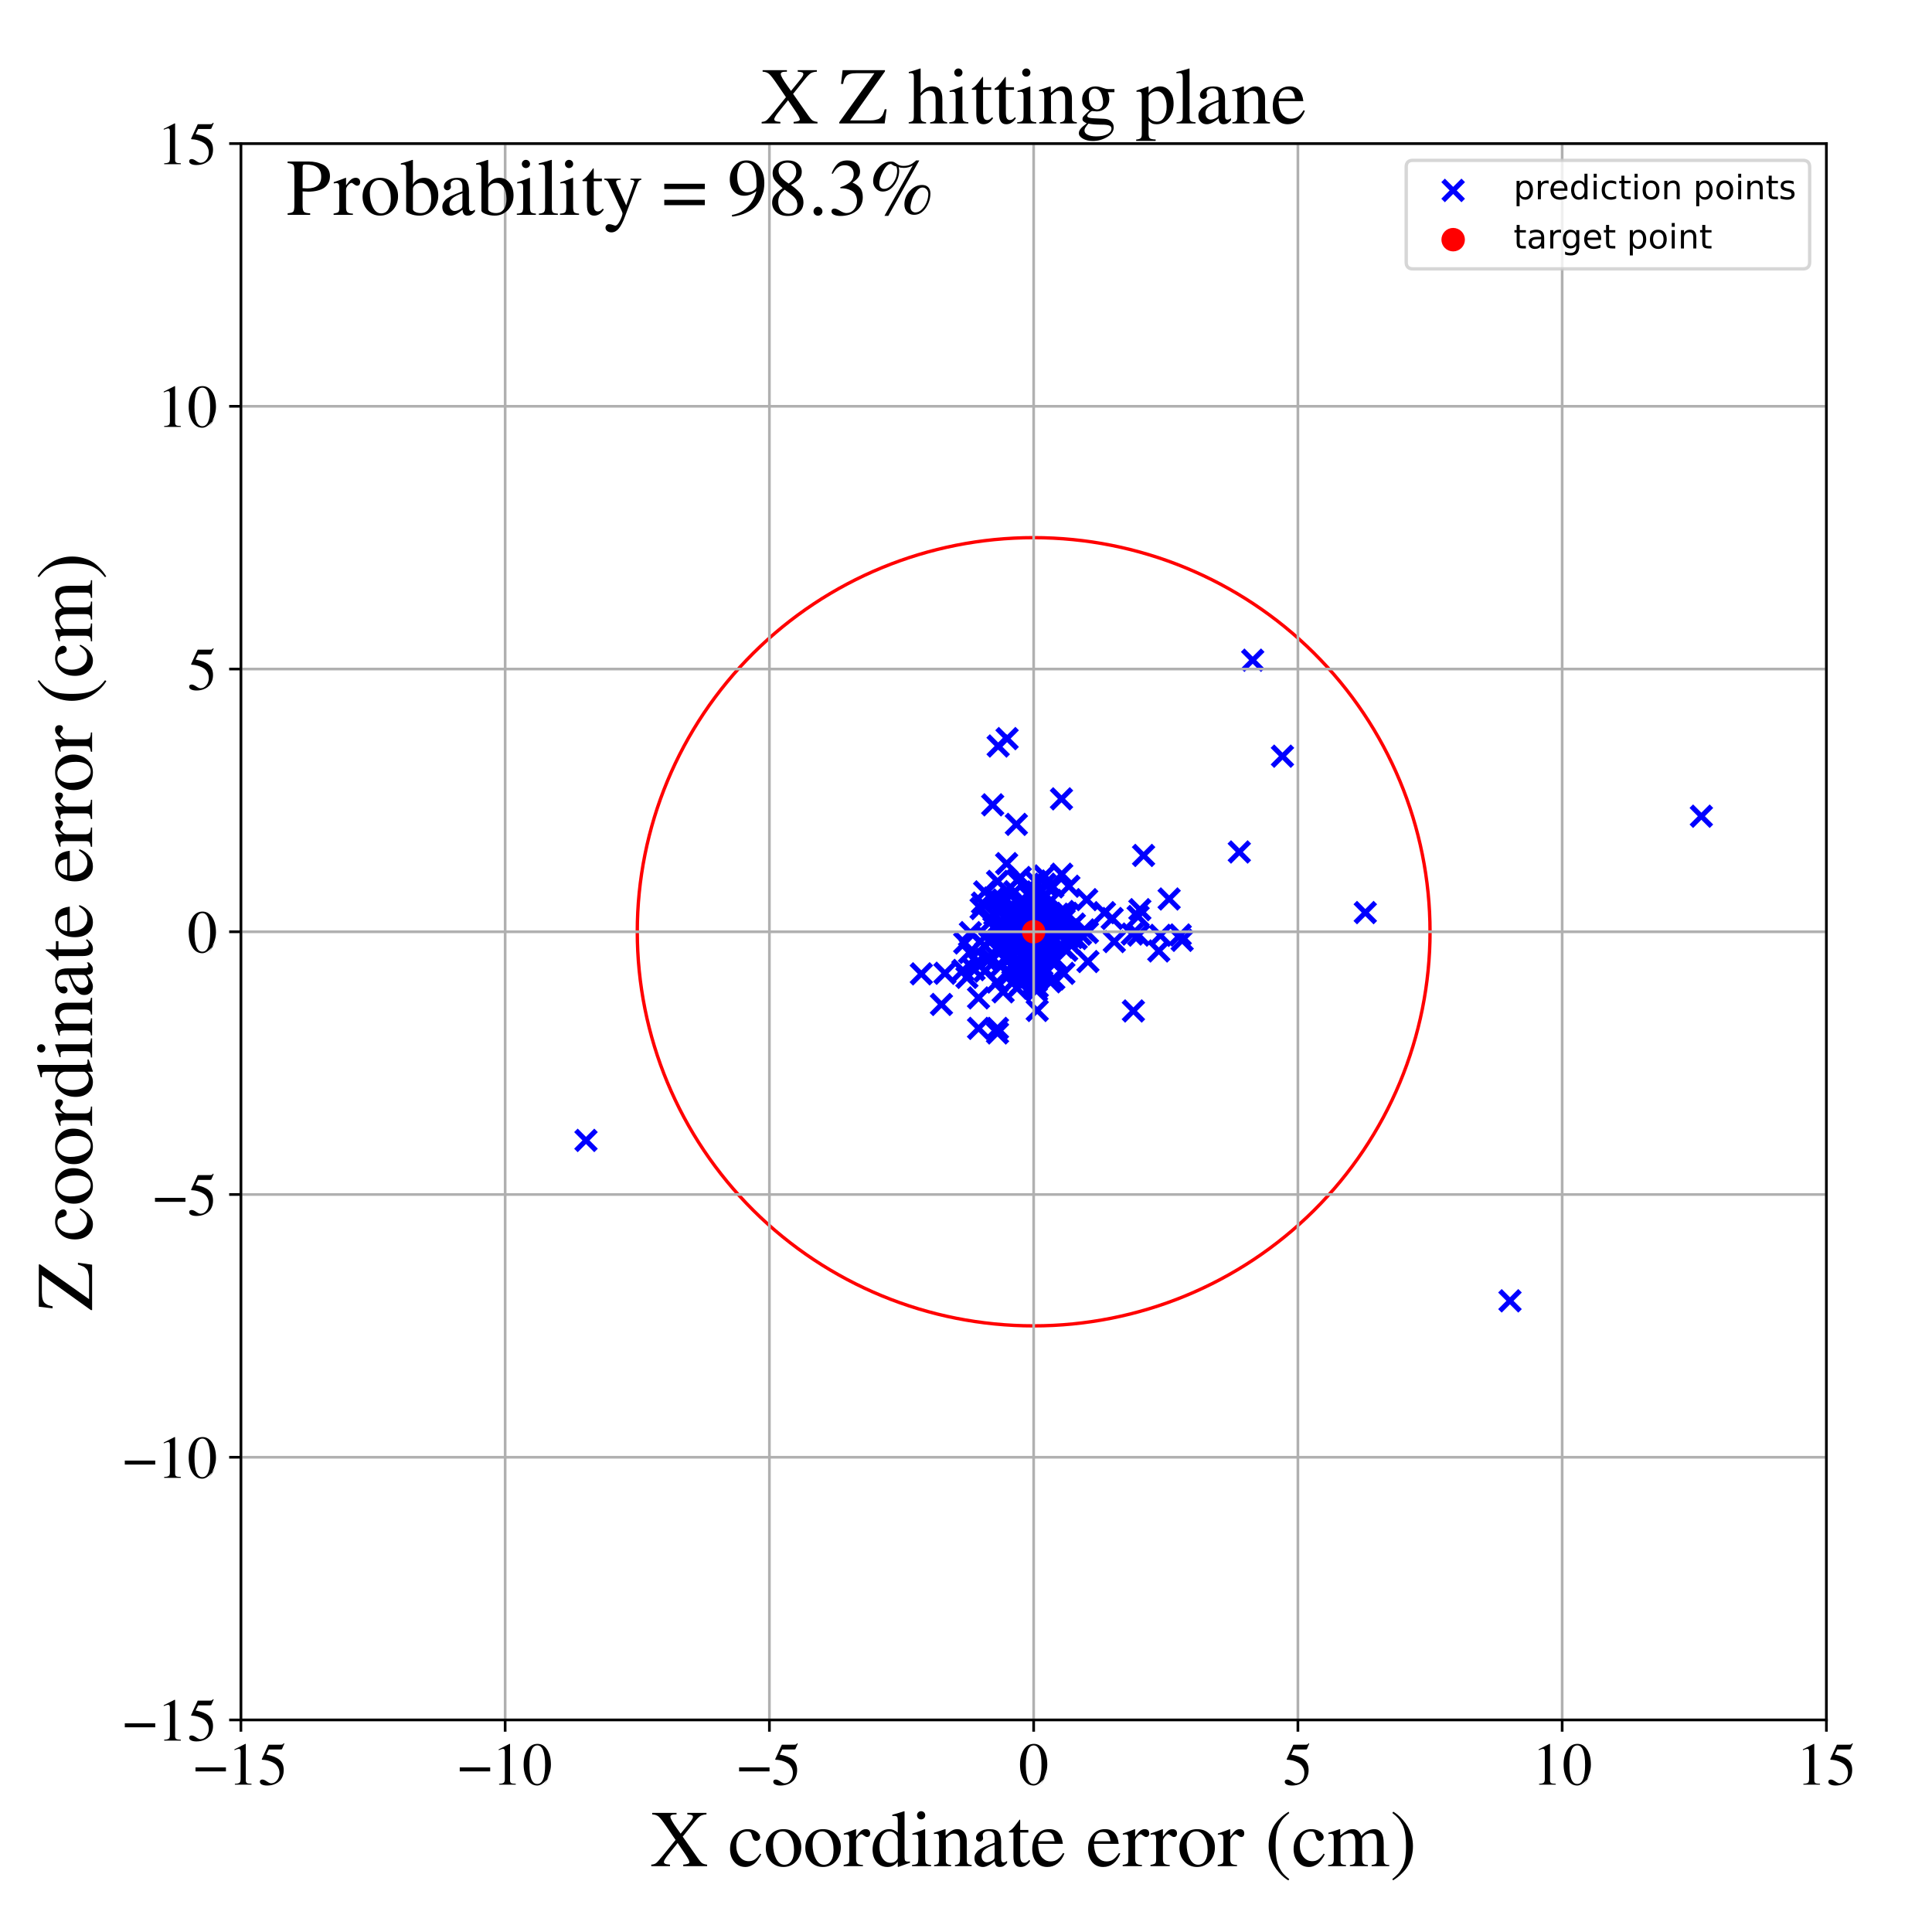 <?xml version="1.0" encoding="utf-8" standalone="no"?>
<!DOCTYPE svg PUBLIC "-//W3C//DTD SVG 1.1//EN"
  "http://www.w3.org/Graphics/SVG/1.1/DTD/svg11.dtd">
<!-- Created with matplotlib (https://matplotlib.org/) -->
<svg height="576pt" version="1.1" viewBox="0 0 576 576" width="576pt" xmlns="http://www.w3.org/2000/svg" xmlns:xlink="http://www.w3.org/1999/xlink">
 <defs>
  <style type="text/css">
*{stroke-linecap:butt;stroke-linejoin:round;}
  </style>
 </defs>
 <g id="figure_1">
  <g id="patch_1">
   <path d="M 0 576 
L 576 576 
L 576 0 
L 0 0 
z
" style="fill:#ffffff;"/>
  </g>
  <g id="axes_1">
   <g id="patch_2">
    <path d="M 71.822 512.784 
L 544.52 512.784 
L 544.52 42.802 
L 71.822 42.802 
z
" style="fill:#ffffff;"/>
   </g>
   <g id="PathCollection_1">
    <defs>
     <path d="M -3 3 
L 3 -3 
M -3 -3 
L 3 3 
" id="m05901e626a" style="stroke:#0000ff;stroke-width:1.5;"/>
    </defs>
    <g clip-path="url(#p3e99c4a953)">
     <use style="fill:#0000ff;stroke:#0000ff;stroke-width:1.5;" x="306.834" xlink:href="#m05901e626a" y="271.872"/>
     <use style="fill:#0000ff;stroke:#0000ff;stroke-width:1.5;" x="295.238" xlink:href="#m05901e626a" y="285.646"/>
     <use style="fill:#0000ff;stroke:#0000ff;stroke-width:1.5;" x="306.212" xlink:href="#m05901e626a" y="270.572"/>
     <use style="fill:#0000ff;stroke:#0000ff;stroke-width:1.5;" x="305.41" xlink:href="#m05901e626a" y="278.861"/>
     <use style="fill:#0000ff;stroke:#0000ff;stroke-width:1.5;" x="298.518" xlink:href="#m05901e626a" y="278.539"/>
     <use style="fill:#0000ff;stroke:#0000ff;stroke-width:1.5;" x="300.429" xlink:href="#m05901e626a" y="278.624"/>
     <use style="fill:#0000ff;stroke:#0000ff;stroke-width:1.5;" x="295.957" xlink:href="#m05901e626a" y="239.95"/>
     <use style="fill:#0000ff;stroke:#0000ff;stroke-width:1.5;" x="289.055" xlink:href="#m05901e626a" y="283.962"/>
     <use style="fill:#0000ff;stroke:#0000ff;stroke-width:1.5;" x="318.015" xlink:href="#m05901e626a" y="283.329"/>
     <use style="fill:#0000ff;stroke:#0000ff;stroke-width:1.5;" x="299.326" xlink:href="#m05901e626a" y="276.904"/>
     <use style="fill:#0000ff;stroke:#0000ff;stroke-width:1.5;" x="340.942" xlink:href="#m05901e626a" y="255.039"/>
     <use style="fill:#0000ff;stroke:#0000ff;stroke-width:1.5;" x="307.445" xlink:href="#m05901e626a" y="279.585"/>
     <use style="fill:#0000ff;stroke:#0000ff;stroke-width:1.5;" x="305.094" xlink:href="#m05901e626a" y="280.73"/>
     <use style="fill:#0000ff;stroke:#0000ff;stroke-width:1.5;" x="300.707" xlink:href="#m05901e626a" y="272.436"/>
     <use style="fill:#0000ff;stroke:#0000ff;stroke-width:1.5;" x="315.898" xlink:href="#m05901e626a" y="278.92"/>
     <use style="fill:#0000ff;stroke:#0000ff;stroke-width:1.5;" x="302.639" xlink:href="#m05901e626a" y="278.563"/>
     <use style="fill:#0000ff;stroke:#0000ff;stroke-width:1.5;" x="288.271" xlink:href="#m05901e626a" y="291.395"/>
     <use style="fill:#0000ff;stroke:#0000ff;stroke-width:1.5;" x="310.149" xlink:href="#m05901e626a" y="282.527"/>
     <use style="fill:#0000ff;stroke:#0000ff;stroke-width:1.5;" x="301.42" xlink:href="#m05901e626a" y="274.366"/>
     <use style="fill:#0000ff;stroke:#0000ff;stroke-width:1.5;" x="324.2" xlink:href="#m05901e626a" y="278.017"/>
     <use style="fill:#0000ff;stroke:#0000ff;stroke-width:1.5;" x="287.071" xlink:href="#m05901e626a" y="289.313"/>
     <use style="fill:#0000ff;stroke:#0000ff;stroke-width:1.5;" x="316.462" xlink:href="#m05901e626a" y="238.172"/>
     <use style="fill:#0000ff;stroke:#0000ff;stroke-width:1.5;" x="307.63" xlink:href="#m05901e626a" y="293.792"/>
     <use style="fill:#0000ff;stroke:#0000ff;stroke-width:1.5;" x="369.484" xlink:href="#m05901e626a" y="254.005"/>
     <use style="fill:#0000ff;stroke:#0000ff;stroke-width:1.5;" x="301.336" xlink:href="#m05901e626a" y="290.206"/>
     <use style="fill:#0000ff;stroke:#0000ff;stroke-width:1.5;" x="305.957" xlink:href="#m05901e626a" y="274.578"/>
     <use style="fill:#0000ff;stroke:#0000ff;stroke-width:1.5;" x="317.177" xlink:href="#m05901e626a" y="290.187"/>
     <use style="fill:#0000ff;stroke:#0000ff;stroke-width:1.5;" x="305.69" xlink:href="#m05901e626a" y="275.085"/>
     <use style="fill:#0000ff;stroke:#0000ff;stroke-width:1.5;" x="311.405" xlink:href="#m05901e626a" y="261.149"/>
     <use style="fill:#0000ff;stroke:#0000ff;stroke-width:1.5;" x="299.063" xlink:href="#m05901e626a" y="295.702"/>
     <use style="fill:#0000ff;stroke:#0000ff;stroke-width:1.5;" x="300.117" xlink:href="#m05901e626a" y="257.472"/>
     <use style="fill:#0000ff;stroke:#0000ff;stroke-width:1.5;" x="323.227" xlink:href="#m05901e626a" y="277.24"/>
     <use style="fill:#0000ff;stroke:#0000ff;stroke-width:1.5;" x="299.426" xlink:href="#m05901e626a" y="285.825"/>
     <use style="fill:#0000ff;stroke:#0000ff;stroke-width:1.5;" x="301.978" xlink:href="#m05901e626a" y="280.705"/>
     <use style="fill:#0000ff;stroke:#0000ff;stroke-width:1.5;" x="306.576" xlink:href="#m05901e626a" y="283.018"/>
     <use style="fill:#0000ff;stroke:#0000ff;stroke-width:1.5;" x="301.78" xlink:href="#m05901e626a" y="276.734"/>
     <use style="fill:#0000ff;stroke:#0000ff;stroke-width:1.5;" x="304.77" xlink:href="#m05901e626a" y="276.929"/>
     <use style="fill:#0000ff;stroke:#0000ff;stroke-width:1.5;" x="312.996" xlink:href="#m05901e626a" y="284.326"/>
     <use style="fill:#0000ff;stroke:#0000ff;stroke-width:1.5;" x="407.046" xlink:href="#m05901e626a" y="272.073"/>
     <use style="fill:#0000ff;stroke:#0000ff;stroke-width:1.5;" x="316.815" xlink:href="#m05901e626a" y="282.356"/>
     <use style="fill:#0000ff;stroke:#0000ff;stroke-width:1.5;" x="312.238" xlink:href="#m05901e626a" y="283.193"/>
     <use style="fill:#0000ff;stroke:#0000ff;stroke-width:1.5;" x="306.046" xlink:href="#m05901e626a" y="278.669"/>
     <use style="fill:#0000ff;stroke:#0000ff;stroke-width:1.5;" x="303.656" xlink:href="#m05901e626a" y="287.385"/>
     <use style="fill:#0000ff;stroke:#0000ff;stroke-width:1.5;" x="382.348" xlink:href="#m05901e626a" y="225.449"/>
     <use style="fill:#0000ff;stroke:#0000ff;stroke-width:1.5;" x="300.208" xlink:href="#m05901e626a" y="281.428"/>
     <use style="fill:#0000ff;stroke:#0000ff;stroke-width:1.5;" x="308.046" xlink:href="#m05901e626a" y="273.523"/>
     <use style="fill:#0000ff;stroke:#0000ff;stroke-width:1.5;" x="304.803" xlink:href="#m05901e626a" y="281.079"/>
     <use style="fill:#0000ff;stroke:#0000ff;stroke-width:1.5;" x="319.633" xlink:href="#m05901e626a" y="279.51"/>
     <use style="fill:#0000ff;stroke:#0000ff;stroke-width:1.5;" x="320.304" xlink:href="#m05901e626a" y="275.495"/>
     <use style="fill:#0000ff;stroke:#0000ff;stroke-width:1.5;" x="308.791" xlink:href="#m05901e626a" y="294.356"/>
     <use style="fill:#0000ff;stroke:#0000ff;stroke-width:1.5;" x="293.496" xlink:href="#m05901e626a" y="281.904"/>
     <use style="fill:#0000ff;stroke:#0000ff;stroke-width:1.5;" x="297.728" xlink:href="#m05901e626a" y="276.732"/>
     <use style="fill:#0000ff;stroke:#0000ff;stroke-width:1.5;" x="303.609" xlink:href="#m05901e626a" y="279.166"/>
     <use style="fill:#0000ff;stroke:#0000ff;stroke-width:1.5;" x="301.519" xlink:href="#m05901e626a" y="285.343"/>
     <use style="fill:#0000ff;stroke:#0000ff;stroke-width:1.5;" x="300.247" xlink:href="#m05901e626a" y="220.206"/>
     <use style="fill:#0000ff;stroke:#0000ff;stroke-width:1.5;" x="308.602" xlink:href="#m05901e626a" y="262.665"/>
     <use style="fill:#0000ff;stroke:#0000ff;stroke-width:1.5;" x="450.18" xlink:href="#m05901e626a" y="387.825"/>
     <use style="fill:#0000ff;stroke:#0000ff;stroke-width:1.5;" x="299.719" xlink:href="#m05901e626a" y="281.503"/>
     <use style="fill:#0000ff;stroke:#0000ff;stroke-width:1.5;" x="306.712" xlink:href="#m05901e626a" y="275.368"/>
     <use style="fill:#0000ff;stroke:#0000ff;stroke-width:1.5;" x="312.196" xlink:href="#m05901e626a" y="279.351"/>
     <use style="fill:#0000ff;stroke:#0000ff;stroke-width:1.5;" x="303.211" xlink:href="#m05901e626a" y="291.566"/>
     <use style="fill:#0000ff;stroke:#0000ff;stroke-width:1.5;" x="313.059" xlink:href="#m05901e626a" y="276.37"/>
     <use style="fill:#0000ff;stroke:#0000ff;stroke-width:1.5;" x="303.995" xlink:href="#m05901e626a" y="274.485"/>
     <use style="fill:#0000ff;stroke:#0000ff;stroke-width:1.5;" x="322.131" xlink:href="#m05901e626a" y="278.511"/>
     <use style="fill:#0000ff;stroke:#0000ff;stroke-width:1.5;" x="313.664" xlink:href="#m05901e626a" y="273.474"/>
     <use style="fill:#0000ff;stroke:#0000ff;stroke-width:1.5;" x="306.302" xlink:href="#m05901e626a" y="281.444"/>
     <use style="fill:#0000ff;stroke:#0000ff;stroke-width:1.5;" x="307.087" xlink:href="#m05901e626a" y="275.86"/>
     <use style="fill:#0000ff;stroke:#0000ff;stroke-width:1.5;" x="315.376" xlink:href="#m05901e626a" y="272.547"/>
     <use style="fill:#0000ff;stroke:#0000ff;stroke-width:1.5;" x="337.584" xlink:href="#m05901e626a" y="278.476"/>
     <use style="fill:#0000ff;stroke:#0000ff;stroke-width:1.5;" x="304.345" xlink:href="#m05901e626a" y="279.091"/>
     <use style="fill:#0000ff;stroke:#0000ff;stroke-width:1.5;" x="303.013" xlink:href="#m05901e626a" y="245.775"/>
     <use style="fill:#0000ff;stroke:#0000ff;stroke-width:1.5;" x="313.361" xlink:href="#m05901e626a" y="268.43"/>
     <use style="fill:#0000ff;stroke:#0000ff;stroke-width:1.5;" x="317.258" xlink:href="#m05901e626a" y="274.14"/>
     <use style="fill:#0000ff;stroke:#0000ff;stroke-width:1.5;" x="302.849" xlink:href="#m05901e626a" y="270.963"/>
     <use style="fill:#0000ff;stroke:#0000ff;stroke-width:1.5;" x="306.017" xlink:href="#m05901e626a" y="281.555"/>
     <use style="fill:#0000ff;stroke:#0000ff;stroke-width:1.5;" x="298.431" xlink:href="#m05901e626a" y="283.438"/>
     <use style="fill:#0000ff;stroke:#0000ff;stroke-width:1.5;" x="312.456" xlink:href="#m05901e626a" y="281.523"/>
     <use style="fill:#0000ff;stroke:#0000ff;stroke-width:1.5;" x="316.537" xlink:href="#m05901e626a" y="260.634"/>
     <use style="fill:#0000ff;stroke:#0000ff;stroke-width:1.5;" x="303.844" xlink:href="#m05901e626a" y="276.018"/>
     <use style="fill:#0000ff;stroke:#0000ff;stroke-width:1.5;" x="308.419" xlink:href="#m05901e626a" y="277.293"/>
     <use style="fill:#0000ff;stroke:#0000ff;stroke-width:1.5;" x="307.622" xlink:href="#m05901e626a" y="271.427"/>
     <use style="fill:#0000ff;stroke:#0000ff;stroke-width:1.5;" x="309.255" xlink:href="#m05901e626a" y="294.245"/>
     <use style="fill:#0000ff;stroke:#0000ff;stroke-width:1.5;" x="298.363" xlink:href="#m05901e626a" y="282.821"/>
     <use style="fill:#0000ff;stroke:#0000ff;stroke-width:1.5;" x="373.477" xlink:href="#m05901e626a" y="196.83"/>
     <use style="fill:#0000ff;stroke:#0000ff;stroke-width:1.5;" x="313.1" xlink:href="#m05901e626a" y="292.711"/>
     <use style="fill:#0000ff;stroke:#0000ff;stroke-width:1.5;" x="315.32" xlink:href="#m05901e626a" y="273.399"/>
     <use style="fill:#0000ff;stroke:#0000ff;stroke-width:1.5;" x="292.913" xlink:href="#m05901e626a" y="269.253"/>
     <use style="fill:#0000ff;stroke:#0000ff;stroke-width:1.5;" x="301.97" xlink:href="#m05901e626a" y="287.453"/>
     <use style="fill:#0000ff;stroke:#0000ff;stroke-width:1.5;" x="297.271" xlink:href="#m05901e626a" y="292.78"/>
     <use style="fill:#0000ff;stroke:#0000ff;stroke-width:1.5;" x="310.354" xlink:href="#m05901e626a" y="283.331"/>
     <use style="fill:#0000ff;stroke:#0000ff;stroke-width:1.5;" x="306.596" xlink:href="#m05901e626a" y="275.03"/>
     <use style="fill:#0000ff;stroke:#0000ff;stroke-width:1.5;" x="301.37" xlink:href="#m05901e626a" y="284.093"/>
     <use style="fill:#0000ff;stroke:#0000ff;stroke-width:1.5;" x="296.31" xlink:href="#m05901e626a" y="267.713"/>
     <use style="fill:#0000ff;stroke:#0000ff;stroke-width:1.5;" x="301.232" xlink:href="#m05901e626a" y="272.058"/>
     <use style="fill:#0000ff;stroke:#0000ff;stroke-width:1.5;" x="295.07" xlink:href="#m05901e626a" y="280.878"/>
     <use style="fill:#0000ff;stroke:#0000ff;stroke-width:1.5;" x="310.272" xlink:href="#m05901e626a" y="276.986"/>
     <use style="fill:#0000ff;stroke:#0000ff;stroke-width:1.5;" x="303.313" xlink:href="#m05901e626a" y="278.287"/>
     <use style="fill:#0000ff;stroke:#0000ff;stroke-width:1.5;" x="302.933" xlink:href="#m05901e626a" y="275.442"/>
     <use style="fill:#0000ff;stroke:#0000ff;stroke-width:1.5;" x="311.764" xlink:href="#m05901e626a" y="289.978"/>
     <use style="fill:#0000ff;stroke:#0000ff;stroke-width:1.5;" x="310.637" xlink:href="#m05901e626a" y="287.736"/>
     <use style="fill:#0000ff;stroke:#0000ff;stroke-width:1.5;" x="300.275" xlink:href="#m05901e626a" y="281.828"/>
     <use style="fill:#0000ff;stroke:#0000ff;stroke-width:1.5;" x="297.581" xlink:href="#m05901e626a" y="276.031"/>
     <use style="fill:#0000ff;stroke:#0000ff;stroke-width:1.5;" x="281.723" xlink:href="#m05901e626a" y="290.165"/>
     <use style="fill:#0000ff;stroke:#0000ff;stroke-width:1.5;" x="299.027" xlink:href="#m05901e626a" y="268.332"/>
     <use style="fill:#0000ff;stroke:#0000ff;stroke-width:1.5;" x="308.643" xlink:href="#m05901e626a" y="267.054"/>
     <use style="fill:#0000ff;stroke:#0000ff;stroke-width:1.5;" x="298.805" xlink:href="#m05901e626a" y="283.194"/>
     <use style="fill:#0000ff;stroke:#0000ff;stroke-width:1.5;" x="348.562" xlink:href="#m05901e626a" y="268.022"/>
     <use style="fill:#0000ff;stroke:#0000ff;stroke-width:1.5;" x="306.742" xlink:href="#m05901e626a" y="276.014"/>
     <use style="fill:#0000ff;stroke:#0000ff;stroke-width:1.5;" x="311.23" xlink:href="#m05901e626a" y="267.652"/>
     <use style="fill:#0000ff;stroke:#0000ff;stroke-width:1.5;" x="323.978" xlink:href="#m05901e626a" y="268.217"/>
     <use style="fill:#0000ff;stroke:#0000ff;stroke-width:1.5;" x="306.742" xlink:href="#m05901e626a" y="266.962"/>
     <use style="fill:#0000ff;stroke:#0000ff;stroke-width:1.5;" x="174.703" xlink:href="#m05901e626a" y="339.998"/>
     <use style="fill:#0000ff;stroke:#0000ff;stroke-width:1.5;" x="304.635" xlink:href="#m05901e626a" y="273.384"/>
     <use style="fill:#0000ff;stroke:#0000ff;stroke-width:1.5;" x="339.458" xlink:href="#m05901e626a" y="278.793"/>
     <use style="fill:#0000ff;stroke:#0000ff;stroke-width:1.5;" x="296.588" xlink:href="#m05901e626a" y="272.704"/>
     <use style="fill:#0000ff;stroke:#0000ff;stroke-width:1.5;" x="309.052" xlink:href="#m05901e626a" y="295.321"/>
     <use style="fill:#0000ff;stroke:#0000ff;stroke-width:1.5;" x="304.198" xlink:href="#m05901e626a" y="261.609"/>
     <use style="fill:#0000ff;stroke:#0000ff;stroke-width:1.5;" x="309.851" xlink:href="#m05901e626a" y="281.059"/>
     <use style="fill:#0000ff;stroke:#0000ff;stroke-width:1.5;" x="293.8" xlink:href="#m05901e626a" y="279.106"/>
     <use style="fill:#0000ff;stroke:#0000ff;stroke-width:1.5;" x="304.671" xlink:href="#m05901e626a" y="288.514"/>
     <use style="fill:#0000ff;stroke:#0000ff;stroke-width:1.5;" x="308.978" xlink:href="#m05901e626a" y="292.448"/>
     <use style="fill:#0000ff;stroke:#0000ff;stroke-width:1.5;" x="313.671" xlink:href="#m05901e626a" y="274.705"/>
     <use style="fill:#0000ff;stroke:#0000ff;stroke-width:1.5;" x="297.379" xlink:href="#m05901e626a" y="306.6"/>
     <use style="fill:#0000ff;stroke:#0000ff;stroke-width:1.5;" x="297.417" xlink:href="#m05901e626a" y="262.773"/>
     <use style="fill:#0000ff;stroke:#0000ff;stroke-width:1.5;" x="303.275" xlink:href="#m05901e626a" y="275.892"/>
     <use style="fill:#0000ff;stroke:#0000ff;stroke-width:1.5;" x="331.582" xlink:href="#m05901e626a" y="273.837"/>
     <use style="fill:#0000ff;stroke:#0000ff;stroke-width:1.5;" x="289.312" xlink:href="#m05901e626a" y="278.046"/>
     <use style="fill:#0000ff;stroke:#0000ff;stroke-width:1.5;" x="296.311" xlink:href="#m05901e626a" y="276.5"/>
     <use style="fill:#0000ff;stroke:#0000ff;stroke-width:1.5;" x="301.448" xlink:href="#m05901e626a" y="278.19"/>
     <use style="fill:#0000ff;stroke:#0000ff;stroke-width:1.5;" x="307.478" xlink:href="#m05901e626a" y="289.664"/>
     <use style="fill:#0000ff;stroke:#0000ff;stroke-width:1.5;" x="307.855" xlink:href="#m05901e626a" y="270.756"/>
     <use style="fill:#0000ff;stroke:#0000ff;stroke-width:1.5;" x="291.226" xlink:href="#m05901e626a" y="286.907"/>
     <use style="fill:#0000ff;stroke:#0000ff;stroke-width:1.5;" x="307.566" xlink:href="#m05901e626a" y="287.091"/>
     <use style="fill:#0000ff;stroke:#0000ff;stroke-width:1.5;" x="303.181" xlink:href="#m05901e626a" y="294.578"/>
     <use style="fill:#0000ff;stroke:#0000ff;stroke-width:1.5;" x="-1" xlink:href="#m05901e626a" y="215.048"/>
     <use style="fill:#0000ff;stroke:#0000ff;stroke-width:1.5;" x="-1" xlink:href="#m05901e626a" y="211.663"/>
     <use style="fill:#0000ff;stroke:#0000ff;stroke-width:1.5;" x="320.846" xlink:href="#m05901e626a" y="279.809"/>
     <use style="fill:#0000ff;stroke:#0000ff;stroke-width:1.5;" x="306.724" xlink:href="#m05901e626a" y="280.03"/>
     <use style="fill:#0000ff;stroke:#0000ff;stroke-width:1.5;" x="300.385" xlink:href="#m05901e626a" y="290.107"/>
     <use style="fill:#0000ff;stroke:#0000ff;stroke-width:1.5;" x="317.658" xlink:href="#m05901e626a" y="277.114"/>
     <use style="fill:#0000ff;stroke:#0000ff;stroke-width:1.5;" x="315.853" xlink:href="#m05901e626a" y="272.804"/>
     <use style="fill:#0000ff;stroke:#0000ff;stroke-width:1.5;" x="313.813" xlink:href="#m05901e626a" y="281.321"/>
     <use style="fill:#0000ff;stroke:#0000ff;stroke-width:1.5;" x="306.968" xlink:href="#m05901e626a" y="273.111"/>
     <use style="fill:#0000ff;stroke:#0000ff;stroke-width:1.5;" x="310.543" xlink:href="#m05901e626a" y="272.811"/>
     <use style="fill:#0000ff;stroke:#0000ff;stroke-width:1.5;" x="307.722" xlink:href="#m05901e626a" y="265.124"/>
     <use style="fill:#0000ff;stroke:#0000ff;stroke-width:1.5;" x="312.424" xlink:href="#m05901e626a" y="275.94"/>
     <use style="fill:#0000ff;stroke:#0000ff;stroke-width:1.5;" x="339.832" xlink:href="#m05901e626a" y="271.201"/>
     <use style="fill:#0000ff;stroke:#0000ff;stroke-width:1.5;" x="310.64" xlink:href="#m05901e626a" y="279.011"/>
     <use style="fill:#0000ff;stroke:#0000ff;stroke-width:1.5;" x="297.411" xlink:href="#m05901e626a" y="268.415"/>
     <use style="fill:#0000ff;stroke:#0000ff;stroke-width:1.5;" x="297.388" xlink:href="#m05901e626a" y="307.96"/>
     <use style="fill:#0000ff;stroke:#0000ff;stroke-width:1.5;" x="308.536" xlink:href="#m05901e626a" y="287.685"/>
     <use style="fill:#0000ff;stroke:#0000ff;stroke-width:1.5;" x="306.85" xlink:href="#m05901e626a" y="287.258"/>
     <use style="fill:#0000ff;stroke:#0000ff;stroke-width:1.5;" x="311.526" xlink:href="#m05901e626a" y="263.607"/>
     <use style="fill:#0000ff;stroke:#0000ff;stroke-width:1.5;" x="293.62" xlink:href="#m05901e626a" y="289.525"/>
     <use style="fill:#0000ff;stroke:#0000ff;stroke-width:1.5;" x="306.827" xlink:href="#m05901e626a" y="285.306"/>
     <use style="fill:#0000ff;stroke:#0000ff;stroke-width:1.5;" x="300.383" xlink:href="#m05901e626a" y="276.538"/>
     <use style="fill:#0000ff;stroke:#0000ff;stroke-width:1.5;" x="299.305" xlink:href="#m05901e626a" y="282.269"/>
     <use style="fill:#0000ff;stroke:#0000ff;stroke-width:1.5;" x="309.506" xlink:href="#m05901e626a" y="271.851"/>
     <use style="fill:#0000ff;stroke:#0000ff;stroke-width:1.5;" x="302.567" xlink:href="#m05901e626a" y="277.658"/>
     <use style="fill:#0000ff;stroke:#0000ff;stroke-width:1.5;" x="305.581" xlink:href="#m05901e626a" y="288.835"/>
     <use style="fill:#0000ff;stroke:#0000ff;stroke-width:1.5;" x="345.967" xlink:href="#m05901e626a" y="278.86"/>
     <use style="fill:#0000ff;stroke:#0000ff;stroke-width:1.5;" x="309.173" xlink:href="#m05901e626a" y="265.907"/>
     <use style="fill:#0000ff;stroke:#0000ff;stroke-width:1.5;" x="302.863" xlink:href="#m05901e626a" y="280.157"/>
     <use style="fill:#0000ff;stroke:#0000ff;stroke-width:1.5;" x="307.723" xlink:href="#m05901e626a" y="291.241"/>
     <use style="fill:#0000ff;stroke:#0000ff;stroke-width:1.5;" x="299.305" xlink:href="#m05901e626a" y="281.601"/>
     <use style="fill:#0000ff;stroke:#0000ff;stroke-width:1.5;" x="337.909" xlink:href="#m05901e626a" y="301.404"/>
     <use style="fill:#0000ff;stroke:#0000ff;stroke-width:1.5;" x="307.644" xlink:href="#m05901e626a" y="291.497"/>
     <use style="fill:#0000ff;stroke:#0000ff;stroke-width:1.5;" x="306.269" xlink:href="#m05901e626a" y="290.782"/>
     <use style="fill:#0000ff;stroke:#0000ff;stroke-width:1.5;" x="307.099" xlink:href="#m05901e626a" y="284.23"/>
     <use style="fill:#0000ff;stroke:#0000ff;stroke-width:1.5;" x="306.09" xlink:href="#m05901e626a" y="288.838"/>
     <use style="fill:#0000ff;stroke:#0000ff;stroke-width:1.5;" x="303.155" xlink:href="#m05901e626a" y="277.692"/>
     <use style="fill:#0000ff;stroke:#0000ff;stroke-width:1.5;" x="311.237" xlink:href="#m05901e626a" y="280.989"/>
     <use style="fill:#0000ff;stroke:#0000ff;stroke-width:1.5;" x="314.175" xlink:href="#m05901e626a" y="291.849"/>
     <use style="fill:#0000ff;stroke:#0000ff;stroke-width:1.5;" x="292.5" xlink:href="#m05901e626a" y="270.879"/>
     <use style="fill:#0000ff;stroke:#0000ff;stroke-width:1.5;" x="293.931" xlink:href="#m05901e626a" y="286.041"/>
     <use style="fill:#0000ff;stroke:#0000ff;stroke-width:1.5;" x="291.734" xlink:href="#m05901e626a" y="297.509"/>
     <use style="fill:#0000ff;stroke:#0000ff;stroke-width:1.5;" x="339.31" xlink:href="#m05901e626a" y="273.245"/>
     <use style="fill:#0000ff;stroke:#0000ff;stroke-width:1.5;" x="301.872" xlink:href="#m05901e626a" y="277.024"/>
     <use style="fill:#0000ff;stroke:#0000ff;stroke-width:1.5;" x="314.841" xlink:href="#m05901e626a" y="286.089"/>
     <use style="fill:#0000ff;stroke:#0000ff;stroke-width:1.5;" x="306.261" xlink:href="#m05901e626a" y="275.181"/>
     <use style="fill:#0000ff;stroke:#0000ff;stroke-width:1.5;" x="309.234" xlink:href="#m05901e626a" y="301.255"/>
     <use style="fill:#0000ff;stroke:#0000ff;stroke-width:1.5;" x="305.944" xlink:href="#m05901e626a" y="281.261"/>
     <use style="fill:#0000ff;stroke:#0000ff;stroke-width:1.5;" x="307.92" xlink:href="#m05901e626a" y="276.755"/>
     <use style="fill:#0000ff;stroke:#0000ff;stroke-width:1.5;" x="507.243" xlink:href="#m05901e626a" y="243.344"/>
     <use style="fill:#0000ff;stroke:#0000ff;stroke-width:1.5;" x="304.576" xlink:href="#m05901e626a" y="280.17"/>
     <use style="fill:#0000ff;stroke:#0000ff;stroke-width:1.5;" x="293.57" xlink:href="#m05901e626a" y="265.898"/>
     <use style="fill:#0000ff;stroke:#0000ff;stroke-width:1.5;" x="329.28" xlink:href="#m05901e626a" y="272.097"/>
     <use style="fill:#0000ff;stroke:#0000ff;stroke-width:1.5;" x="306.241" xlink:href="#m05901e626a" y="291.382"/>
     <use style="fill:#0000ff;stroke:#0000ff;stroke-width:1.5;" x="306.27" xlink:href="#m05901e626a" y="274.978"/>
     <use style="fill:#0000ff;stroke:#0000ff;stroke-width:1.5;" x="307.285" xlink:href="#m05901e626a" y="285.211"/>
     <use style="fill:#0000ff;stroke:#0000ff;stroke-width:1.5;" x="291.742" xlink:href="#m05901e626a" y="306.598"/>
     <use style="fill:#0000ff;stroke:#0000ff;stroke-width:1.5;" x="308.377" xlink:href="#m05901e626a" y="268.438"/>
     <use style="fill:#0000ff;stroke:#0000ff;stroke-width:1.5;" x="308.484" xlink:href="#m05901e626a" y="283.266"/>
     <use style="fill:#0000ff;stroke:#0000ff;stroke-width:1.5;" x="301.097" xlink:href="#m05901e626a" y="270.213"/>
     <use style="fill:#0000ff;stroke:#0000ff;stroke-width:1.5;" x="313.195" xlink:href="#m05901e626a" y="286.303"/>
     <use style="fill:#0000ff;stroke:#0000ff;stroke-width:1.5;" x="295.204" xlink:href="#m05901e626a" y="274.899"/>
     <use style="fill:#0000ff;stroke:#0000ff;stroke-width:1.5;" x="306.864" xlink:href="#m05901e626a" y="291.254"/>
     <use style="fill:#0000ff;stroke:#0000ff;stroke-width:1.5;" x="287.621" xlink:href="#m05901e626a" y="281.133"/>
     <use style="fill:#0000ff;stroke:#0000ff;stroke-width:1.5;" x="306.272" xlink:href="#m05901e626a" y="270.044"/>
     <use style="fill:#0000ff;stroke:#0000ff;stroke-width:1.5;" x="304.025" xlink:href="#m05901e626a" y="286.503"/>
     <use style="fill:#0000ff;stroke:#0000ff;stroke-width:1.5;" x="304.623" xlink:href="#m05901e626a" y="269.731"/>
     <use style="fill:#0000ff;stroke:#0000ff;stroke-width:1.5;" x="274.682" xlink:href="#m05901e626a" y="290.34"/>
     <use style="fill:#0000ff;stroke:#0000ff;stroke-width:1.5;" x="290.407" xlink:href="#m05901e626a" y="289.088"/>
     <use style="fill:#0000ff;stroke:#0000ff;stroke-width:1.5;" x="317.044" xlink:href="#m05901e626a" y="271.745"/>
     <use style="fill:#0000ff;stroke:#0000ff;stroke-width:1.5;" x="303.985" xlink:href="#m05901e626a" y="269.711"/>
     <use style="fill:#0000ff;stroke:#0000ff;stroke-width:1.5;" x="306.404" xlink:href="#m05901e626a" y="277.791"/>
     <use style="fill:#0000ff;stroke:#0000ff;stroke-width:1.5;" x="313.896" xlink:href="#m05901e626a" y="264.406"/>
     <use style="fill:#0000ff;stroke:#0000ff;stroke-width:1.5;" x="280.677" xlink:href="#m05901e626a" y="299.46"/>
     <use style="fill:#0000ff;stroke:#0000ff;stroke-width:1.5;" x="317.567" xlink:href="#m05901e626a" y="273.327"/>
     <use style="fill:#0000ff;stroke:#0000ff;stroke-width:1.5;" x="318.676" xlink:href="#m05901e626a" y="264.214"/>
     <use style="fill:#0000ff;stroke:#0000ff;stroke-width:1.5;" x="324.352" xlink:href="#m05901e626a" y="286.67"/>
     <use style="fill:#0000ff;stroke:#0000ff;stroke-width:1.5;" x="345.477" xlink:href="#m05901e626a" y="283.514"/>
     <use style="fill:#0000ff;stroke:#0000ff;stroke-width:1.5;" x="307.474" xlink:href="#m05901e626a" y="284.759"/>
     <use style="fill:#0000ff;stroke:#0000ff;stroke-width:1.5;" x="306.86" xlink:href="#m05901e626a" y="275.756"/>
     <use style="fill:#0000ff;stroke:#0000ff;stroke-width:1.5;" x="312.637" xlink:href="#m05901e626a" y="273.795"/>
     <use style="fill:#0000ff;stroke:#0000ff;stroke-width:1.5;" x="304.359" xlink:href="#m05901e626a" y="293.325"/>
     <use style="fill:#0000ff;stroke:#0000ff;stroke-width:1.5;" x="305.345" xlink:href="#m05901e626a" y="272.495"/>
     <use style="fill:#0000ff;stroke:#0000ff;stroke-width:1.5;" x="302.924" xlink:href="#m05901e626a" y="286.948"/>
     <use style="fill:#0000ff;stroke:#0000ff;stroke-width:1.5;" x="305.929" xlink:href="#m05901e626a" y="289.431"/>
     <use style="fill:#0000ff;stroke:#0000ff;stroke-width:1.5;" x="303.287" xlink:href="#m05901e626a" y="262.482"/>
     <use style="fill:#0000ff;stroke:#0000ff;stroke-width:1.5;" x="302.547" xlink:href="#m05901e626a" y="265.838"/>
     <use style="fill:#0000ff;stroke:#0000ff;stroke-width:1.5;" x="318.063" xlink:href="#m05901e626a" y="272.305"/>
     <use style="fill:#0000ff;stroke:#0000ff;stroke-width:1.5;" x="297.59" xlink:href="#m05901e626a" y="222.413"/>
     <use style="fill:#0000ff;stroke:#0000ff;stroke-width:1.5;" x="298.346" xlink:href="#m05901e626a" y="288.081"/>
     <use style="fill:#0000ff;stroke:#0000ff;stroke-width:1.5;" x="351.876" xlink:href="#m05901e626a" y="278.746"/>
     <use style="fill:#0000ff;stroke:#0000ff;stroke-width:1.5;" x="307.392" xlink:href="#m05901e626a" y="272.353"/>
     <use style="fill:#0000ff;stroke:#0000ff;stroke-width:1.5;" x="318.103" xlink:href="#m05901e626a" y="279.759"/>
     <use style="fill:#0000ff;stroke:#0000ff;stroke-width:1.5;" x="304.99" xlink:href="#m05901e626a" y="278.953"/>
     <use style="fill:#0000ff;stroke:#0000ff;stroke-width:1.5;" x="318.622" xlink:href="#m05901e626a" y="281.037"/>
     <use style="fill:#0000ff;stroke:#0000ff;stroke-width:1.5;" x="308.177" xlink:href="#m05901e626a" y="274.403"/>
     <use style="fill:#0000ff;stroke:#0000ff;stroke-width:1.5;" x="303.077" xlink:href="#m05901e626a" y="283.613"/>
     <use style="fill:#0000ff;stroke:#0000ff;stroke-width:1.5;" x="332.211" xlink:href="#m05901e626a" y="280.719"/>
     <use style="fill:#0000ff;stroke:#0000ff;stroke-width:1.5;" x="307.812" xlink:href="#m05901e626a" y="285.365"/>
     <use style="fill:#0000ff;stroke:#0000ff;stroke-width:1.5;" x="308.329" xlink:href="#m05901e626a" y="272.233"/>
     <use style="fill:#0000ff;stroke:#0000ff;stroke-width:1.5;" x="312.625" xlink:href="#m05901e626a" y="285.806"/>
     <use style="fill:#0000ff;stroke:#0000ff;stroke-width:1.5;" x="297.514" xlink:href="#m05901e626a" y="271.27"/>
     <use style="fill:#0000ff;stroke:#0000ff;stroke-width:1.5;" x="312.505" xlink:href="#m05901e626a" y="275.609"/>
     <use style="fill:#0000ff;stroke:#0000ff;stroke-width:1.5;" x="310.865" xlink:href="#m05901e626a" y="289.462"/>
     <use style="fill:#0000ff;stroke:#0000ff;stroke-width:1.5;" x="352.446" xlink:href="#m05901e626a" y="280.351"/>
     <use style="fill:#0000ff;stroke:#0000ff;stroke-width:1.5;" x="309.248" xlink:href="#m05901e626a" y="270.49"/>
    </g>
   </g>
   <g id="PathCollection_2">
    <defs>
     <path d="M 0 3 
C 0.796 3 1.559 2.684 2.121 2.121 
C 2.684 1.559 3 0.796 3 0 
C 3 -0.796 2.684 -1.559 2.121 -2.121 
C 1.559 -2.684 0.796 -3 0 -3 
C -0.796 -3 -1.559 -2.684 -2.121 -2.121 
C -2.684 -1.559 -3 -0.796 -3 0 
C -3 0.796 -2.684 1.559 -2.121 2.121 
C -1.559 2.684 -0.796 3 0 3 
z
" id="ma7530e7471" style="stroke:#ff0000;"/>
    </defs>
    <g clip-path="url(#p3e99c4a953)">
     <use style="fill:#ff0000;stroke:#ff0000;" x="308.171" xlink:href="#ma7530e7471" y="277.793"/>
    </g>
   </g>
   <g id="patch_3">
    <path clip-path="url(#p3e99c4a953)" d="M 308.171 395.288 
C 339.511 395.288 369.572 382.908 391.733 360.875 
C 413.894 338.841 426.346 308.953 426.346 277.793 
C 426.346 246.633 413.894 216.745 391.733 194.711 
C 369.572 172.677 339.511 160.297 308.171 160.297 
C 276.831 160.297 246.77 172.677 224.609 194.711 
C 202.448 216.745 189.997 246.633 189.997 277.793 
C 189.997 308.953 202.448 338.841 224.609 360.875 
C 246.77 382.908 276.831 395.288 308.171 395.288 
z
" style="fill:none;stroke:#ff0000;stroke-linejoin:miter;"/>
   </g>
   <g id="matplotlib.axis_1">
    <g id="xtick_1">
     <g id="line2d_1">
      <path clip-path="url(#p3e99c4a953)" d="M 71.822 512.784 
L 71.822 42.802 
" style="fill:none;stroke:#b0b0b0;stroke-linecap:square;stroke-width:0.8;"/>
     </g>
     <g id="line2d_2">
      <defs>
       <path d="M 0 0 
L 0 3.5 
" id="m110ed17100" style="stroke:#000000;stroke-width:0.8;"/>
      </defs>
      <g>
       <use style="stroke:#000000;stroke-width:0.8;" x="71.822" xlink:href="#m110ed17100" y="512.784"/>
      </g>
     </g>
     <g id="text_1">
      <!-- −15 -->
      <defs>
       <path d="M 3 22 
L 3 28.594 
L 53.406 28.594 
L 53.406 22 
z
" id="FreeSerif-8722"/>
       <path d="M 18.297 59.297 
Q 16.5 59.297 11.094 57.094 
L 11.094 58.5 
L 29.094 67.594 
L 29.906 67.406 
L 29.906 7.406 
Q 29.906 3.797 31.703 2.688 
Q 33.5 1.594 39.406 1.5 
L 39.406 0 
L 11.797 0 
L 11.797 1.5 
Q 17.406 1.703 19.344 3.141 
Q 21.297 4.594 21.297 9.297 
L 21.297 54.594 
Q 21.297 59.297 18.297 59.297 
z
" id="FreeSerif-49"/>
       <path d="M 35.703 19.406 
Q 35.703 24.703 33.344 28.797 
Q 31 32.906 27.641 35.156 
Q 24.297 37.406 20.141 38.844 
Q 16 40.297 12.953 40.75 
Q 9.906 41.203 7.594 41.203 
Q 6.406 41.203 6.406 42 
Q 6.406 42.297 6.5 42.5 
L 17.406 66.203 
L 38.297 66.203 
Q 39.906 66.203 40.844 66.703 
Q 41.797 67.203 42.906 68.797 
L 43.797 68.094 
L 40 59.203 
Q 39.594 58.297 37.703 58.297 
L 18.094 58.297 
L 13.906 49.797 
Q 28.5 47.203 35.594 41.344 
Q 42.703 35.5 42.703 24.203 
Q 42.703 18.297 40.844 13.688 
Q 39 9.094 36.141 6.297 
Q 33.297 3.5 29.547 1.703 
Q 25.797 -0.094 22.344 -0.75 
Q 18.906 -1.406 15.406 -1.406 
Q 9.797 -1.406 6.5 0.25 
Q 3.203 1.906 3.203 4.797 
Q 3.203 8.5 7.5 8.5 
Q 10.297 8.5 14.75 5.391 
Q 19.203 2.297 21.797 2.297 
Q 27.703 2.297 31.703 7.25 
Q 35.703 12.203 35.703 19.406 
z
" id="FreeSerif-53"/>
      </defs>
      <g transform="translate(57.746 532.077)scale(0.18 -0.18)">
       <use xlink:href="#FreeSerif-8722"/>
       <use x="56.4" xlink:href="#FreeSerif-49"/>
       <use x="106.4" xlink:href="#FreeSerif-53"/>
      </g>
     </g>
    </g>
    <g id="xtick_2">
     <g id="line2d_3">
      <path clip-path="url(#p3e99c4a953)" d="M 150.605 512.784 
L 150.605 42.802 
" style="fill:none;stroke:#b0b0b0;stroke-linecap:square;stroke-width:0.8;"/>
     </g>
     <g id="line2d_4">
      <g>
       <use style="stroke:#000000;stroke-width:0.8;" x="150.605" xlink:href="#m110ed17100" y="512.784"/>
      </g>
     </g>
     <g id="text_2">
      <!-- −10 -->
      <defs>
       <path d="M 47.594 17.797 
Q 35.203 -1.406 25 -1.406 
Q 14.797 -1.406 8.594 8.391 
Q 2.406 18.203 2.406 33.594 
Q 2.406 48.094 8.594 57.844 
Q 14.797 67.594 25.406 67.594 
Q 35.203 67.594 41.391 58 
Q 47.594 48.406 47.594 33 
Q 47.594 17.797 35.203 -1.406 
z
M 25.094 65 
Q 12 65 12 32.703 
Q 12 1.203 25 1.203 
Q 38 1.203 38 32.797 
Q 38 48.5 34.703 56.75 
Q 31.406 65 25.094 65 
z
" id="FreeSerif-48"/>
      </defs>
      <g transform="translate(136.529 532.077)scale(0.18 -0.18)">
       <use xlink:href="#FreeSerif-8722"/>
       <use x="56.4" xlink:href="#FreeSerif-49"/>
       <use x="106.4" xlink:href="#FreeSerif-48"/>
      </g>
     </g>
    </g>
    <g id="xtick_3">
     <g id="line2d_5">
      <path clip-path="url(#p3e99c4a953)" d="M 229.388 512.784 
L 229.388 42.802 
" style="fill:none;stroke:#b0b0b0;stroke-linecap:square;stroke-width:0.8;"/>
     </g>
     <g id="line2d_6">
      <g>
       <use style="stroke:#000000;stroke-width:0.8;" x="229.388" xlink:href="#m110ed17100" y="512.784"/>
      </g>
     </g>
     <g id="text_3">
      <!-- −5 -->
      <g transform="translate(219.812 532.077)scale(0.18 -0.18)">
       <use xlink:href="#FreeSerif-8722"/>
       <use x="56.4" xlink:href="#FreeSerif-53"/>
      </g>
     </g>
    </g>
    <g id="xtick_4">
     <g id="line2d_7">
      <path clip-path="url(#p3e99c4a953)" d="M 308.171 512.784 
L 308.171 42.802 
" style="fill:none;stroke:#b0b0b0;stroke-linecap:square;stroke-width:0.8;"/>
     </g>
     <g id="line2d_8">
      <g>
       <use style="stroke:#000000;stroke-width:0.8;" x="308.171" xlink:href="#m110ed17100" y="512.784"/>
      </g>
     </g>
     <g id="text_4">
      <!-- 0 -->
      <g transform="translate(303.671 532.077)scale(0.18 -0.18)">
       <use xlink:href="#FreeSerif-48"/>
      </g>
     </g>
    </g>
    <g id="xtick_5">
     <g id="line2d_9">
      <path clip-path="url(#p3e99c4a953)" d="M 386.954 512.784 
L 386.954 42.802 
" style="fill:none;stroke:#b0b0b0;stroke-linecap:square;stroke-width:0.8;"/>
     </g>
     <g id="line2d_10">
      <g>
       <use style="stroke:#000000;stroke-width:0.8;" x="386.954" xlink:href="#m110ed17100" y="512.784"/>
      </g>
     </g>
     <g id="text_5">
      <!-- 5 -->
      <g transform="translate(382.454 532.077)scale(0.18 -0.18)">
       <use xlink:href="#FreeSerif-53"/>
      </g>
     </g>
    </g>
    <g id="xtick_6">
     <g id="line2d_11">
      <path clip-path="url(#p3e99c4a953)" d="M 465.737 512.784 
L 465.737 42.802 
" style="fill:none;stroke:#b0b0b0;stroke-linecap:square;stroke-width:0.8;"/>
     </g>
     <g id="line2d_12">
      <g>
       <use style="stroke:#000000;stroke-width:0.8;" x="465.737" xlink:href="#m110ed17100" y="512.784"/>
      </g>
     </g>
     <g id="text_6">
      <!-- 10 -->
      <g transform="translate(456.737 532.077)scale(0.18 -0.18)">
       <use xlink:href="#FreeSerif-49"/>
       <use x="50" xlink:href="#FreeSerif-48"/>
      </g>
     </g>
    </g>
    <g id="xtick_7">
     <g id="line2d_13">
      <path clip-path="url(#p3e99c4a953)" d="M 544.52 512.784 
L 544.52 42.802 
" style="fill:none;stroke:#b0b0b0;stroke-linecap:square;stroke-width:0.8;"/>
     </g>
     <g id="line2d_14">
      <g>
       <use style="stroke:#000000;stroke-width:0.8;" x="544.52" xlink:href="#m110ed17100" y="512.784"/>
      </g>
     </g>
     <g id="text_7">
      <!-- 15 -->
      <g transform="translate(535.52 532.077)scale(0.18 -0.18)">
       <use xlink:href="#FreeSerif-49"/>
       <use x="50" xlink:href="#FreeSerif-53"/>
      </g>
     </g>
    </g>
    <g id="text_8">
     <!-- X coordinate error (cm) -->
     <defs>
      <path d="M 69.594 66.203 
L 69.594 64.297 
Q 64.703 64 62.047 62.344 
Q 59.406 60.703 54.703 54.906 
L 40.094 36.703 
L 59.297 9.297 
Q 62.297 5 64.297 3.703 
Q 66.297 2.406 70.406 1.906 
L 70.406 0 
L 40.703 0 
L 40.703 1.906 
Q 44.797 2.297 46.594 2.938 
Q 48.406 3.594 48.406 5 
Q 48.406 7.203 43.297 14.797 
L 33.797 28.797 
L 21.906 14 
Q 16.703 7.5 16.703 5.406 
Q 16.703 3.703 18.297 2.953 
Q 19.906 2.203 24.297 1.906 
L 24.297 0 
L 1 0 
L 1 1.906 
Q 4.906 2.203 7 3.797 
Q 9.094 5.406 15.5 13.297 
L 31.203 32.594 
L 20.297 48.594 
Q 13.297 58.906 10.25 61.5 
Q 7.203 64.094 2.203 64.297 
L 2.203 66.203 
L 32.406 66.203 
L 32.406 64.297 
L 29.594 64.203 
Q 24.797 64.094 24.797 61.297 
Q 24.797 58.094 33.297 46.297 
L 37.5 40.406 
L 48.797 54.203 
Q 52.797 59.203 52.797 61.094 
Q 52.797 62.797 51.344 63.438 
Q 49.906 64.094 45.797 64.297 
L 45.797 66.203 
z
" id="FreeSerif-88"/>
      <path id="FreeSerif-32"/>
      <path d="M 2.5 21.297 
Q 2.5 32.406 9.047 39.203 
Q 15.594 46 24.406 46 
Q 30.703 46 35.25 42.953 
Q 39.797 39.906 39.797 35.703 
Q 39.797 34 38.391 32.75 
Q 37 31.5 35 31.5 
Q 31.594 31.5 30.297 36.094 
L 29.703 38.297 
Q 28.906 41.094 27.703 42.094 
Q 26.5 43.094 23.797 43.094 
Q 17.703 43.094 13.953 38.25 
Q 10.203 33.406 10.203 25.703 
Q 10.203 17.094 14.547 11.641 
Q 18.906 6.203 25.703 6.203 
Q 30 6.203 33.094 8.25 
Q 36.203 10.297 39.797 15.594 
L 41.203 14.703 
Q 40.203 12.703 39.453 11.391 
Q 38.703 10.094 36.75 7.5 
Q 34.797 4.906 32.891 3.297 
Q 31 1.703 27.891 0.344 
Q 24.797 -1 21.5 -1 
Q 13.203 -1 7.844 5.25 
Q 2.5 11.5 2.5 21.297 
z
" id="FreeSerif-99"/>
      <path d="M 24.594 46 
Q 34.203 46 40.391 39.594 
Q 46.594 33.203 46.594 23.406 
Q 46.594 13 40.188 6 
Q 33.797 -1 24.391 -1 
Q 15 -1 8.75 5.75 
Q 2.5 12.5 2.5 22.594 
Q 2.5 32.906 8.641 39.453 
Q 14.797 46 24.594 46 
z
M 11.5 27.5 
Q 11.5 16.797 15.391 9.297 
Q 19.297 1.797 25.594 1.797 
Q 31.203 1.797 34.391 6.594 
Q 37.594 11.406 37.594 19.906 
Q 37.594 30.203 33.594 36.703 
Q 29.594 43.203 23.297 43.203 
Q 18 43.203 14.75 38.891 
Q 11.5 34.594 11.5 27.5 
z
" id="FreeSerif-111"/>
      <path d="M 30.094 36.203 
Q 28.594 36.203 26.391 37.953 
Q 24.203 39.703 23.5 39.703 
Q 21.5 39.703 19 36.797 
Q 16.5 33.906 16.5 31.5 
L 16.5 9 
Q 16.5 4.703 18.203 3.203 
Q 19.906 1.703 25 1.5 
L 25 0 
L 1 0 
L 1 1.5 
Q 5.797 2.406 6.938 3.5 
Q 8.094 4.594 8.094 8.406 
L 8.094 33.406 
Q 8.094 36.703 7.344 38.047 
Q 6.594 39.406 4.703 39.406 
Q 3.094 39.406 1.203 39 
L 1.203 40.594 
Q 9.203 43.203 16 46 
L 16.5 45.797 
L 16.5 36.594 
Q 20.203 41.906 22.797 43.953 
Q 25.406 46 28.5 46 
Q 31.094 46 32.547 44.594 
Q 34 43.203 34 40.703 
Q 34 38.594 32.953 37.391 
Q 31.906 36.203 30.094 36.203 
z
" id="FreeSerif-114"/>
      <path d="M 34.203 -1 
L 33.797 -0.703 
L 33.797 5.703 
Q 29 -1 21 -1 
Q 12.703 -1 7.594 4.953 
Q 2.5 10.906 2.5 20.5 
Q 2.5 31.094 8.594 38.547 
Q 14.703 46 23.297 46 
Q 28.703 46 33.797 41.703 
L 33.797 57.297 
Q 33.797 60.406 32.891 61.406 
Q 32 62.406 29.203 62.406 
Q 27.797 62.406 27 62.297 
L 27 63.906 
Q 36.094 66.297 41.703 68.297 
L 42.203 68.094 
L 42.203 11.406 
Q 42.203 7.906 43.047 6.797 
Q 43.906 5.703 46.594 5.703 
Q 47.094 5.703 48.906 5.797 
L 48.906 4.203 
z
M 24.906 4.203 
Q 28.703 4.203 31.25 6.344 
Q 33.797 8.5 33.797 10.203 
L 33.797 33.203 
Q 33.797 37.203 30.688 40.203 
Q 27.594 43.203 23.594 43.203 
Q 17.906 43.203 14.5 38.094 
Q 11.094 33 11.094 24.5 
Q 11.094 15.297 14.891 9.75 
Q 18.703 4.203 24.906 4.203 
z
" id="FreeSerif-100"/>
      <path d="M 6.203 39.297 
Q 4 39.297 2 39 
L 2 40.5 
Q 9 42.5 17.5 46 
L 17.906 45.703 
L 17.906 10.203 
Q 17.906 4.797 19.156 3.344 
Q 20.406 1.906 25.297 1.5 
L 25.297 0 
L 1.594 0 
L 1.594 1.5 
Q 6.797 1.797 8.141 3.297 
Q 9.5 4.797 9.5 10.203 
L 9.5 33.406 
Q 9.5 36.703 8.75 38 
Q 8 39.297 6.203 39.297 
z
M 12.797 68.297 
Q 15 68.297 16.5 66.797 
Q 18 65.297 18 63.203 
Q 18 61 16.5 59.547 
Q 15 58.094 12.797 58.094 
Q 10.703 58.094 9.25 59.594 
Q 7.797 61.094 7.797 63.188 
Q 7.797 65.297 9.297 66.797 
Q 10.797 68.297 12.797 68.297 
z
" id="FreeSerif-105"/>
      <path d="M 1 39.797 
L 1 41.5 
Q 8.406 43.703 14.797 46 
L 15.5 45.797 
L 15.5 37.906 
Q 20.594 42.703 23.547 44.344 
Q 26.5 46 30 46 
Q 35.5 46 38.641 42.047 
Q 41.797 38.094 41.797 31 
L 41.797 8.094 
Q 41.797 4.406 43 3.156 
Q 44.203 1.906 47.906 1.5 
L 47.906 0 
L 27.094 0 
L 27.094 1.5 
Q 30.906 1.797 32.156 3.5 
Q 33.406 5.203 33.406 9.906 
L 33.406 30.797 
Q 33.406 40.5 26.094 40.5 
Q 23.594 40.5 21.5 39.344 
Q 19.406 38.203 15.797 34.797 
L 15.797 6.703 
Q 15.797 4 17.188 2.891 
Q 18.594 1.797 22.406 1.5 
L 22.406 0 
L 1.203 0 
L 1.203 1.5 
Q 5 1.797 6.203 3.25 
Q 7.406 4.703 7.406 9 
L 7.406 33.797 
Q 7.406 37.5 6.594 38.844 
Q 5.797 40.203 3.703 40.203 
Q 1.797 40.203 1 39.797 
z
" id="FreeSerif-110"/>
      <path d="M 2.5 9.703 
Q 2.5 11.5 2.891 13.047 
Q 3.297 14.594 4.297 15.938 
Q 5.297 17.297 6.188 18.391 
Q 7.094 19.5 8.891 20.641 
Q 10.703 21.797 11.891 22.547 
Q 13.094 23.297 15.547 24.344 
Q 18 25.406 19.297 25.953 
Q 20.594 26.5 23.391 27.594 
Q 26.203 28.703 27.5 29.203 
L 27.5 35.297 
Q 27.5 43.594 19.906 43.594 
Q 16.906 43.594 14.797 42.141 
Q 12.703 40.703 12.703 38.703 
Q 12.703 37.906 12.953 36.5 
Q 13.203 35.094 13.203 34.703 
Q 13.203 33 11.844 31.75 
Q 10.5 30.5 8.703 30.5 
Q 7 30.5 5.703 31.797 
Q 4.406 33.094 4.406 34.797 
Q 4.406 39.5 9.25 42.75 
Q 14.094 46 21.203 46 
Q 29.406 46 32.5 42.047 
Q 35.594 38.094 35.594 30 
L 35.594 10.5 
Q 35.594 7.203 36.25 5.953 
Q 36.906 4.703 38.594 4.703 
Q 40.703 4.703 43 6.594 
L 43 4 
Q 40.406 1.094 38.453 0.047 
Q 36.5 -1 34 -1 
Q 30.906 -1 29.453 0.703 
Q 28 2.406 27.594 6.297 
Q 19 -1 13 -1 
Q 8.406 -1 5.453 2 
Q 2.5 5 2.5 9.703 
z
M 27.5 12.297 
L 27.5 26.797 
Q 18.5 23.5 14.891 20.391 
Q 11.297 17.297 11.297 12.906 
Q 11.297 8.797 13.297 6.797 
Q 15.297 4.797 17.594 4.797 
Q 21 4.797 24.906 7.094 
Q 26.5 8 27 9 
Q 27.5 10 27.5 12.297 
z
" id="FreeSerif-97"/>
      <path d="M 25.906 45 
L 25.906 41.797 
L 15.797 41.797 
L 15.797 13.203 
Q 15.797 8.5 17 6.344 
Q 18.203 4.203 21 4.203 
Q 24.094 4.203 27 7.703 
L 28.297 6.594 
Q 23.5 -1 16.297 -1 
Q 7.406 -1 7.406 11.703 
L 7.406 41.797 
L 2.094 41.797 
Q 1.703 42.094 1.703 42.5 
Q 1.703 43 2 43.297 
Q 2.297 43.594 3.141 44.141 
Q 4 44.703 5.203 45.641 
Q 6.406 46.594 8.5 49.094 
Q 10.594 51.594 13.094 55.094 
Q 14.703 57.406 15.094 57.906 
Q 15.797 57.906 15.797 56.594 
L 15.797 45 
z
" id="FreeSerif-116"/>
      <path d="M 9.703 27.703 
Q 9.906 21.406 11.406 16.844 
Q 12.906 12.297 15.297 10.047 
Q 17.703 7.797 20.141 6.844 
Q 22.594 5.906 25.297 5.906 
Q 30.094 5.906 33.641 8.297 
Q 37.203 10.703 40.797 16.406 
L 42.406 15.703 
Q 39.297 7.594 33.797 3.297 
Q 28.297 -1 21.203 -1 
Q 12.594 -1 7.547 5.047 
Q 2.5 11.094 2.5 21.406 
Q 2.5 32.5 8.344 39.25 
Q 14.203 46 23.406 46 
Q 31 46 35.203 41.453 
Q 39.406 36.906 40.5 27.703 
z
M 9.906 30.906 
L 30.297 30.906 
Q 29.297 37.406 27.188 39.906 
Q 25.094 42.406 20.5 42.406 
Q 11.5 42.406 9.906 30.906 
z
" id="FreeSerif-101"/>
      <path d="M 29.203 -17.703 
Q 26.594 -16.094 23.797 -13.844 
Q 21 -11.594 17.453 -7.594 
Q 13.906 -3.594 11.203 0.953 
Q 8.5 5.5 6.641 11.891 
Q 4.797 18.297 4.797 25.203 
Q 4.797 32.406 6.641 38.844 
Q 8.5 45.297 11 49.547 
Q 13.5 53.797 17.344 57.75 
Q 21.203 61.703 23.703 63.594 
Q 26.203 65.5 29.5 67.594 
L 30.406 66 
Q 26 62.406 23.297 59.5 
Q 20.594 56.594 18.094 51.938 
Q 15.594 47.297 14.5 40.844 
Q 13.406 34.406 13.406 25.5 
Q 13.406 16.203 14.5 9.5 
Q 15.594 2.797 18.094 -1.953 
Q 20.594 -6.703 23.297 -9.703 
Q 26 -12.703 30.406 -16.094 
z
" id="FreeSerif-40"/>
      <path d="M 1.297 39.797 
L 1.297 41.5 
Q 8.5 43.5 15.297 46 
L 16 45.797 
L 16 38.297 
Q 22.203 43 25.203 44.5 
Q 28.203 46 31.5 46 
Q 39.406 46 42.094 37.594 
Q 49.906 46 58.406 46 
Q 70 46 70 28.203 
L 70 7.594 
Q 70 2 74.297 1.703 
L 76.906 1.5 
L 76.906 0 
L 55 0 
L 55 1.5 
Q 59.406 2 60.5 3.203 
Q 61.594 4.406 61.594 8.703 
L 61.594 29.797 
Q 61.594 36 60 38.391 
Q 58.406 40.797 54.094 40.797 
Q 47.5 40.797 43.203 34.703 
L 43.203 9.5 
Q 43.203 4.797 44.641 3.188 
Q 46.094 1.594 50.406 1.5 
L 50.406 0 
L 28 0 
L 28 1.5 
Q 32.297 1.797 33.547 3.094 
Q 34.797 4.406 34.797 8.594 
L 34.797 30.297 
Q 34.797 40.797 28.203 40.797 
Q 25.406 40.797 21.953 39.391 
Q 18.5 38 16.406 34.906 
L 16.406 6.703 
Q 16.406 3.797 17.797 2.75 
Q 19.203 1.703 23.203 1.5 
L 23.203 0 
L 1 0 
L 1 1.5 
Q 5.203 1.594 6.594 3 
Q 8 4.406 8 8.5 
L 8 33.797 
Q 8 37.406 7.25 38.797 
Q 6.5 40.203 4.5 40.203 
Q 3 40.203 1.297 39.797 
z
" id="FreeSerif-109"/>
      <path d="M 4.047 67.703 
Q 6.656 66.094 9.453 63.844 
Q 12.25 61.594 15.797 57.594 
Q 19.344 53.594 22.047 49.047 
Q 24.75 44.5 26.594 38.094 
Q 28.453 31.703 28.453 24.797 
Q 28.453 17.594 26.594 11.141 
Q 24.75 4.703 22.25 0.453 
Q 19.75 -3.797 15.891 -7.75 
Q 12.047 -11.703 9.547 -13.594 
Q 7.047 -15.5 3.75 -17.594 
L 2.844 -16 
Q 7.25 -12.406 9.953 -9.5 
Q 12.656 -6.594 15.156 -1.938 
Q 17.656 2.703 18.75 9.141 
Q 19.844 15.594 19.844 24.5 
Q 19.844 33.797 18.75 40.5 
Q 17.656 47.203 15.156 51.953 
Q 12.656 56.703 9.953 59.703 
Q 7.25 62.703 2.844 66.094 
z
" id="FreeSerif-41"/>
     </defs>
     <g transform="translate(193.922 556.375)scale(0.24 -0.24)">
      <use xlink:href="#FreeSerif-88"/>
      <use x="71.4" xlink:href="#FreeSerif-32"/>
      <use x="96.4" xlink:href="#FreeSerif-99"/>
      <use x="140.784" xlink:href="#FreeSerif-111"/>
      <use x="189.884" xlink:href="#FreeSerif-111"/>
      <use x="238.969" xlink:href="#FreeSerif-114"/>
      <use x="273.453" xlink:href="#FreeSerif-100"/>
      <use x="323.353" xlink:href="#FreeSerif-105"/>
      <use x="351.137" xlink:href="#FreeSerif-110"/>
      <use x="400.037" xlink:href="#FreeSerif-97"/>
      <use x="443.522" xlink:href="#FreeSerif-116"/>
      <use x="471.822" xlink:href="#FreeSerif-101"/>
      <use x="516.222" xlink:href="#FreeSerif-32"/>
      <use x="541.222" xlink:href="#FreeSerif-101"/>
      <use x="585.606" xlink:href="#FreeSerif-114"/>
      <use x="620.106" xlink:href="#FreeSerif-114"/>
      <use x="654.59" xlink:href="#FreeSerif-111"/>
      <use x="703.675" xlink:href="#FreeSerif-114"/>
      <use x="738.175" xlink:href="#FreeSerif-32"/>
      <use x="763.175" xlink:href="#FreeSerif-40"/>
      <use x="796.475" xlink:href="#FreeSerif-99"/>
      <use x="840.859" xlink:href="#FreeSerif-109"/>
      <use x="918.759" xlink:href="#FreeSerif-41"/>
     </g>
    </g>
   </g>
   <g id="matplotlib.axis_2">
    <g id="ytick_1">
     <g id="line2d_15">
      <path clip-path="url(#p3e99c4a953)" d="M 71.822 512.784 
L 544.52 512.784 
" style="fill:none;stroke:#b0b0b0;stroke-linecap:square;stroke-width:0.8;"/>
     </g>
     <g id="line2d_16">
      <defs>
       <path d="M 0 0 
L -3.5 0 
" id="mc4ed5d10ea" style="stroke:#000000;stroke-width:0.8;"/>
      </defs>
      <g>
       <use style="stroke:#000000;stroke-width:0.8;" x="71.822" xlink:href="#mc4ed5d10ea" y="512.784"/>
      </g>
     </g>
     <g id="text_9">
      <!-- −15 -->
      <g transform="translate(36.669 518.931)scale(0.18 -0.18)">
       <use xlink:href="#FreeSerif-8722"/>
       <use x="56.4" xlink:href="#FreeSerif-49"/>
       <use x="106.4" xlink:href="#FreeSerif-53"/>
      </g>
     </g>
    </g>
    <g id="ytick_2">
     <g id="line2d_17">
      <path clip-path="url(#p3e99c4a953)" d="M 71.822 434.454 
L 544.52 434.454 
" style="fill:none;stroke:#b0b0b0;stroke-linecap:square;stroke-width:0.8;"/>
     </g>
     <g id="line2d_18">
      <g>
       <use style="stroke:#000000;stroke-width:0.8;" x="71.822" xlink:href="#mc4ed5d10ea" y="434.454"/>
      </g>
     </g>
     <g id="text_10">
      <!-- −10 -->
      <g transform="translate(36.669 440.6)scale(0.18 -0.18)">
       <use xlink:href="#FreeSerif-8722"/>
       <use x="56.4" xlink:href="#FreeSerif-49"/>
       <use x="106.4" xlink:href="#FreeSerif-48"/>
      </g>
     </g>
    </g>
    <g id="ytick_3">
     <g id="line2d_19">
      <path clip-path="url(#p3e99c4a953)" d="M 71.822 356.123 
L 544.52 356.123 
" style="fill:none;stroke:#b0b0b0;stroke-linecap:square;stroke-width:0.8;"/>
     </g>
     <g id="line2d_20">
      <g>
       <use style="stroke:#000000;stroke-width:0.8;" x="71.822" xlink:href="#mc4ed5d10ea" y="356.123"/>
      </g>
     </g>
     <g id="text_11">
      <!-- −5 -->
      <g transform="translate(45.669 362.27)scale(0.18 -0.18)">
       <use xlink:href="#FreeSerif-8722"/>
       <use x="56.4" xlink:href="#FreeSerif-53"/>
      </g>
     </g>
    </g>
    <g id="ytick_4">
     <g id="line2d_21">
      <path clip-path="url(#p3e99c4a953)" d="M 71.822 277.793 
L 544.52 277.793 
" style="fill:none;stroke:#b0b0b0;stroke-linecap:square;stroke-width:0.8;"/>
     </g>
     <g id="line2d_22">
      <g>
       <use style="stroke:#000000;stroke-width:0.8;" x="71.822" xlink:href="#mc4ed5d10ea" y="277.793"/>
      </g>
     </g>
     <g id="text_12">
      <!-- 0 -->
      <g transform="translate(55.822 283.94)scale(0.18 -0.18)">
       <use xlink:href="#FreeSerif-48"/>
      </g>
     </g>
    </g>
    <g id="ytick_5">
     <g id="line2d_23">
      <path clip-path="url(#p3e99c4a953)" d="M 71.822 199.462 
L 544.52 199.462 
" style="fill:none;stroke:#b0b0b0;stroke-linecap:square;stroke-width:0.8;"/>
     </g>
     <g id="line2d_24">
      <g>
       <use style="stroke:#000000;stroke-width:0.8;" x="71.822" xlink:href="#mc4ed5d10ea" y="199.462"/>
      </g>
     </g>
     <g id="text_13">
      <!-- 5 -->
      <g transform="translate(55.822 205.609)scale(0.18 -0.18)">
       <use xlink:href="#FreeSerif-53"/>
      </g>
     </g>
    </g>
    <g id="ytick_6">
     <g id="line2d_25">
      <path clip-path="url(#p3e99c4a953)" d="M 71.822 121.132 
L 544.52 121.132 
" style="fill:none;stroke:#b0b0b0;stroke-linecap:square;stroke-width:0.8;"/>
     </g>
     <g id="line2d_26">
      <g>
       <use style="stroke:#000000;stroke-width:0.8;" x="71.822" xlink:href="#mc4ed5d10ea" y="121.132"/>
      </g>
     </g>
     <g id="text_14">
      <!-- 10 -->
      <g transform="translate(46.822 127.279)scale(0.18 -0.18)">
       <use xlink:href="#FreeSerif-49"/>
       <use x="50" xlink:href="#FreeSerif-48"/>
      </g>
     </g>
    </g>
    <g id="ytick_7">
     <g id="line2d_27">
      <path clip-path="url(#p3e99c4a953)" d="M 71.822 42.802 
L 544.52 42.802 
" style="fill:none;stroke:#b0b0b0;stroke-linecap:square;stroke-width:0.8;"/>
     </g>
     <g id="line2d_28">
      <g>
       <use style="stroke:#000000;stroke-width:0.8;" x="71.822" xlink:href="#mc4ed5d10ea" y="42.802"/>
      </g>
     </g>
     <g id="text_15">
      <!-- 15 -->
      <g transform="translate(46.822 48.948)scale(0.18 -0.18)">
       <use xlink:href="#FreeSerif-49"/>
       <use x="50" xlink:href="#FreeSerif-53"/>
      </g>
     </g>
    </g>
    <g id="text_16">
     <!-- Z coordinate error (cm) -->
     <defs>
      <path d="M 40.297 3.797 
Q 43.094 3.797 45.391 4.297 
Q 47.703 4.797 49.25 5.297 
Q 50.797 5.797 52.141 7.188 
Q 53.5 8.594 54.141 9.297 
Q 54.797 10 55.594 12.047 
Q 56.406 14.094 56.594 14.688 
Q 56.797 15.297 57.5 17.594 
L 59.797 17.594 
L 57.406 0 
L 1 0 
L 1 1.5 
L 44.703 62.406 
L 22.594 62.406 
Q 17.5 62.406 14.203 61.406 
Q 10.906 60.406 9.25 58.203 
Q 7.594 56 7 54.203 
Q 6.406 52.406 5.797 49.094 
L 3.203 49.094 
L 5.203 66.203 
L 57.797 66.203 
L 57.797 64.703 
L 14.594 3.797 
z
" id="FreeSerif-90"/>
     </defs>
     <g transform="translate(27.46 390.829)rotate(-90)scale(0.24 -0.24)">
      <use xlink:href="#FreeSerif-90"/>
      <use x="61.3" xlink:href="#FreeSerif-32"/>
      <use x="86.3" xlink:href="#FreeSerif-99"/>
      <use x="130.684" xlink:href="#FreeSerif-111"/>
      <use x="179.784" xlink:href="#FreeSerif-111"/>
      <use x="228.869" xlink:href="#FreeSerif-114"/>
      <use x="263.353" xlink:href="#FreeSerif-100"/>
      <use x="313.253" xlink:href="#FreeSerif-105"/>
      <use x="341.037" xlink:href="#FreeSerif-110"/>
      <use x="389.937" xlink:href="#FreeSerif-97"/>
      <use x="433.422" xlink:href="#FreeSerif-116"/>
      <use x="461.722" xlink:href="#FreeSerif-101"/>
      <use x="506.122" xlink:href="#FreeSerif-32"/>
      <use x="531.122" xlink:href="#FreeSerif-101"/>
      <use x="575.506" xlink:href="#FreeSerif-114"/>
      <use x="610.006" xlink:href="#FreeSerif-114"/>
      <use x="644.49" xlink:href="#FreeSerif-111"/>
      <use x="693.575" xlink:href="#FreeSerif-114"/>
      <use x="728.075" xlink:href="#FreeSerif-32"/>
      <use x="753.075" xlink:href="#FreeSerif-40"/>
      <use x="786.375" xlink:href="#FreeSerif-99"/>
      <use x="830.759" xlink:href="#FreeSerif-109"/>
      <use x="908.659" xlink:href="#FreeSerif-41"/>
     </g>
    </g>
   </g>
   <g id="patch_4">
    <path d="M 71.822 512.784 
L 71.822 42.802 
" style="fill:none;stroke:#000000;stroke-linecap:square;stroke-linejoin:miter;stroke-width:0.8;"/>
   </g>
   <g id="patch_5">
    <path d="M 544.52 512.784 
L 544.52 42.802 
" style="fill:none;stroke:#000000;stroke-linecap:square;stroke-linejoin:miter;stroke-width:0.8;"/>
   </g>
   <g id="patch_6">
    <path d="M 71.822 512.784 
L 544.52 512.784 
" style="fill:none;stroke:#000000;stroke-linecap:square;stroke-linejoin:miter;stroke-width:0.8;"/>
   </g>
   <g id="patch_7">
    <path d="M 71.822 42.802 
L 544.52 42.802 
" style="fill:none;stroke:#000000;stroke-linecap:square;stroke-linejoin:miter;stroke-width:0.8;"/>
   </g>
   <g id="text_17">
    <!-- Probability = 98.3% -->
    <defs>
     <path d="M 54.094 48.094 
Q 54.094 45.5 53.5 43.094 
Q 52.906 40.703 51.156 38 
Q 49.406 35.297 46.5 33.344 
Q 43.594 31.406 38.594 30.094 
Q 33.594 28.797 27 28.797 
Q 24 28.797 20.094 29.094 
L 20.094 10.906 
Q 20.094 5.406 21.844 3.75 
Q 23.594 2.094 29.5 1.906 
L 29.5 0 
L 1.5 0 
L 1.5 1.906 
Q 7.203 2.406 8.547 4.047 
Q 9.906 5.703 9.906 12 
L 9.906 55.297 
Q 9.906 60.703 8.5 62.203 
Q 7.094 63.703 1.5 64.297 
L 1.5 66.203 
L 27.906 66.203 
Q 32.406 66.203 36.594 65.344 
Q 40.797 64.5 44.938 62.594 
Q 49.094 60.703 51.594 57 
Q 54.094 53.297 54.094 48.094 
z
M 20.094 59.094 
L 20.094 33.094 
Q 23.594 32.797 25.797 32.797 
Q 43.203 32.797 43.203 47.5 
Q 43.203 55.203 38.391 58.844 
Q 33.594 62.5 23.5 62.5 
Q 21.5 62.5 20.797 61.797 
Q 20.094 61.094 20.094 59.094 
z
" id="FreeSerif-80"/>
     <path d="M 16 68.094 
L 16 37.5 
Q 17.5 41.203 21.391 43.594 
Q 25.297 46 29.906 46 
Q 37.406 46 42.453 39.75 
Q 47.5 33.5 47.5 24.297 
Q 47.5 13.594 40.75 6.297 
Q 34 -1 24.094 -1 
Q 18.094 -1 12.844 1.047 
Q 7.594 3.094 7.594 5.406 
L 7.594 57.297 
Q 7.594 60.406 6.641 61.406 
Q 5.703 62.406 2.703 62.406 
Q 1.594 62.406 1 62.297 
L 1 63.906 
Q 8.703 65.797 15.5 68.297 
z
M 16 32.203 
L 16 7 
Q 16 5.094 18.891 3.641 
Q 21.797 2.203 25.703 2.203 
Q 31.906 2.203 35.297 6.797 
Q 38.703 11.406 38.703 19.703 
Q 38.703 28.797 35.25 34.25 
Q 31.797 39.703 25.906 39.703 
Q 22 39.703 19 37.391 
Q 16 35.094 16 32.203 
z
" id="FreeSerif-98"/>
     <path d="M 1 62.297 
L 1 63.906 
Q 10.906 66.297 16.906 68.297 
L 17.297 68.094 
L 17.297 8.406 
Q 17.297 4.297 18.641 3.047 
Q 20 1.797 24.797 1.5 
L 24.797 0 
L 1.203 0 
L 1.203 1.5 
Q 5.906 1.906 7.406 3.297 
Q 8.906 4.703 8.906 8.703 
L 8.906 56.406 
Q 8.906 59.906 8 61.203 
Q 7.094 62.5 4.703 62.5 
Q 2.703 62.5 1 62.297 
z
" id="FreeSerif-108"/>
     <path d="M 14.203 -13.406 
Q 17 -13.406 20.094 -7.203 
Q 23.203 -1 23.203 1.906 
Q 23.203 3.203 18.797 12 
L 5.594 40.406 
Q 4.406 43 0.5 43.594 
L 0.5 45 
L 21.094 45 
L 21.094 43.5 
Q 17.906 43.406 16.594 42.797 
Q 15.297 42.203 15.297 40.797 
Q 15.297 39.297 16.297 37 
L 27.797 11.703 
L 37.5 39.297 
Q 37.906 40.203 37.906 41 
Q 37.906 43.5 33.094 43.5 
L 33.094 45 
L 46.594 45 
L 46.594 43.5 
Q 44.797 43.297 43.75 42.344 
Q 42.703 41.406 41.797 39 
L 26.406 -1.797 
Q 22.406 -12.594 18.453 -17.188 
Q 14.5 -21.797 9.5 -21.797 
Q 6.297 -21.797 4.188 -20.141 
Q 2.094 -18.5 2.094 -16 
Q 2.094 -14.203 3.391 -12.891 
Q 4.703 -11.594 6.406 -11.594 
Q 8.594 -11.594 11.094 -12.5 
Q 13.594 -13.406 14.203 -13.406 
z
" id="FreeSerif-121"/>
     <path d="M 53.406 38.594 
L 53.406 32 
L 3 32 
L 3 38.594 
z
M 53.406 18.594 
L 53.406 12 
L 3 12 
L 3 18.594 
z
" id="FreeSerif-61"/>
     <path d="M 5.906 -2.203 
L 5.594 -0.203 
Q 17 1.797 24.953 9.5 
Q 32.906 17.203 36 29.406 
Q 28.594 23.703 21 23.703 
Q 12.906 23.703 7.953 29.297 
Q 3 34.906 3 44 
Q 3 54.094 8.953 60.844 
Q 14.906 67.594 23.797 67.594 
Q 33.5 67.594 39.703 59.688 
Q 45.906 51.797 45.906 39.406 
Q 45.906 35.406 45.203 31.203 
Q 44.5 27 41.953 21.25 
Q 39.406 15.5 35.297 10.953 
Q 31.203 6.406 23.594 2.703 
Q 16 -1 5.906 -2.203 
z
M 24.594 28 
Q 26.5 28 28.891 28.547 
Q 31.297 29.094 33.75 30.938 
Q 36.203 32.797 36.203 35.5 
L 36.203 39.406 
Q 36.203 64.797 23 64.797 
Q 19.906 64.797 17.703 63.141 
Q 15.5 61.5 14.344 58.797 
Q 13.203 56.094 12.703 53.297 
Q 12.203 50.5 12.203 47.406 
Q 12.203 38.5 15.547 33.25 
Q 18.906 28 24.594 28 
z
" id="FreeSerif-57"/>
     <path d="M 29 37.094 
Q 38 30.406 41.25 25.844 
Q 44.5 21.297 44.5 15.5 
Q 44.5 7.797 39.141 3.188 
Q 33.797 -1.406 24.797 -1.406 
Q 16.297 -1.406 10.938 3.188 
Q 5.594 7.797 5.594 15.094 
Q 5.594 20.203 8.047 23.641 
Q 10.5 27.094 18.594 33.203 
Q 10.703 40.094 8.453 43.5 
Q 6.203 46.906 6.203 51.797 
Q 6.203 58.594 11.594 63.094 
Q 17 67.594 25.203 67.594 
Q 32.703 67.594 37.547 63.594 
Q 42.406 59.594 42.406 53.406 
Q 42.406 48.297 39.406 44.688 
Q 36.406 41.094 29 37.094 
z
M 21.203 31.203 
Q 16.797 27.703 15 24.203 
Q 13.203 20.703 13.203 15.906 
Q 13.203 9.406 16.703 5.406 
Q 20.203 1.406 25.906 1.406 
Q 30.797 1.406 33.844 4.453 
Q 36.906 7.5 36.906 12.406 
Q 36.906 14 36.547 15.391 
Q 36.203 16.797 35.844 17.844 
Q 35.5 18.906 34.453 20.203 
Q 33.406 21.5 32.75 22.25 
Q 32.094 23 30.391 24.391 
Q 28.703 25.797 27.844 26.391 
Q 27 27 24.641 28.703 
Q 22.297 30.406 21.203 31.203 
z
M 26.094 38.906 
Q 26.203 39 27.453 39.844 
Q 28.703 40.703 29.25 41.203 
Q 29.797 41.703 30.938 42.75 
Q 32.094 43.797 32.688 44.75 
Q 33.297 45.703 34.047 47.047 
Q 34.797 48.406 35.141 50.047 
Q 35.5 51.703 35.5 53.5 
Q 35.5 58.703 32.5 61.75 
Q 29.5 64.797 24.406 64.797 
Q 19.703 64.797 16.641 62 
Q 13.594 59.203 13.594 54.906 
Q 13.594 50.703 16.5 47 
Q 19.406 43.297 26.094 38.906 
z
" id="FreeSerif-56"/>
     <path d="M 12.5 10 
Q 14.797 10 16.438 8.297 
Q 18.094 6.594 18.094 4.297 
Q 18.094 2.094 16.391 0.5 
Q 14.703 -1.094 12.406 -1.094 
Q 10.203 -1.094 8.594 0.5 
Q 7 2.094 7 4.297 
Q 7 6.594 8.641 8.297 
Q 10.297 10 12.5 10 
z
" id="FreeSerif-46"/>
     <path d="M 8.094 7.797 
Q 10.406 7.797 14.953 5 
Q 19.5 2.203 22.906 2.203 
Q 28.406 2.203 32.203 6.5 
Q 36 10.797 36 17.094 
Q 36 21 34.641 24 
Q 33.297 27 31.188 28.641 
Q 29.094 30.297 26.188 31.344 
Q 23.297 32.406 20.75 32.703 
Q 18.203 33 15.297 33 
L 15.297 34.297 
Q 18.703 35.5 21.141 36.641 
Q 23.594 37.797 26.297 39.75 
Q 29 41.703 30.453 44.5 
Q 31.906 47.297 31.906 50.906 
Q 31.906 55.594 28.844 58.594 
Q 25.797 61.594 20.906 61.594 
Q 16.203 61.594 12.641 59.047 
Q 9.094 56.5 6 51 
L 4.5 51.406 
Q 7.094 58.5 11.547 63.047 
Q 16 67.594 24.203 67.594 
Q 31.094 67.594 35.438 63.797 
Q 39.797 60 39.797 53.906 
Q 39.797 49.797 37.688 46.688 
Q 35.594 43.594 30.406 40.094 
Q 36.406 37.5 39.797 33.453 
Q 43.203 29.406 43.203 21.906 
Q 43.203 11.297 35.344 4.938 
Q 27.5 -1.406 15.594 -1.406 
Q 10.406 -1.406 7.344 0.141 
Q 4.297 1.703 4.297 4.297 
Q 4.297 5.906 5.344 6.844 
Q 6.406 7.797 8.094 7.797 
z
" id="FreeSerif-51"/>
     <path d="M 66.906 37.094 
Q 71.797 37.094 74.5 34.297 
Q 77.203 31.5 77.203 26.406 
Q 77.203 20.594 74.891 14.891 
Q 72.594 9.203 68.594 5.094 
Q 63.5 0 56.906 0 
Q 51.5 0 48.203 3.547 
Q 44.906 7.094 44.906 12.906 
Q 44.906 22.297 51.656 29.688 
Q 58.406 37.094 66.906 37.094 
z
M 58.594 3 
Q 62.906 3 66.703 6.797 
Q 70.5 10.594 72.547 15.844 
Q 74.594 21.094 74.594 25.906 
Q 74.594 29.203 72.547 31.547 
Q 70.5 33.906 67.594 33.906 
Q 63 33.906 59.297 28.703 
Q 55.594 23.5 54.047 18.047 
Q 52.5 12.594 52.5 9.406 
Q 52.5 6.594 54.203 4.797 
Q 55.906 3 58.594 3 
z
M 28.203 66.203 
Q 31.297 66.203 33.188 64.844 
Q 35.094 63.5 37.438 62.141 
Q 39.797 60.797 43.906 60.797 
Q 48.594 60.797 52.047 62.297 
Q 55.5 63.797 59.5 67.594 
L 63.406 67.594 
L 24.906 -1.297 
L 20.094 -1.297 
L 55.203 61.297 
Q 50 58.297 44.203 58.297 
Q 40.297 58.297 37.703 59.297 
Q 38.406 56.797 38.406 54.906 
Q 38.406 45.594 32.453 37.25 
Q 26.5 28.906 17.906 28.906 
Q 13 28.906 9.547 32.656 
Q 6.094 36.406 6.094 41.594 
Q 6.094 51.094 12.844 58.641 
Q 19.594 66.203 28.203 66.203 
z
M 28.203 63.203 
Q 23.406 63.203 18.547 54.453 
Q 13.703 45.703 13.703 38.406 
Q 13.703 35.703 15.344 34 
Q 17 32.297 19.594 32.297 
Q 25.703 32.297 30.797 39.438 
Q 35.906 46.594 35.906 55.094 
Q 35.906 57 35 60 
Q 33 60.5 31.641 61.141 
Q 30.297 61.797 29.844 62.188 
Q 29.406 62.594 29 62.891 
Q 28.594 63.203 28.203 63.203 
z
" id="FreeSerif-37"/>
    </defs>
    <g transform="translate(85.393 64.048)scale(0.24 -0.24)">
     <use xlink:href="#FreeSerif-80"/>
     <use x="57.584" xlink:href="#FreeSerif-114"/>
     <use x="92.069" xlink:href="#FreeSerif-111"/>
     <use x="141.153" xlink:href="#FreeSerif-98"/>
     <use x="191.153" xlink:href="#FreeSerif-97"/>
     <use x="234.637" xlink:href="#FreeSerif-98"/>
     <use x="284.622" xlink:href="#FreeSerif-105"/>
     <use x="312.406" xlink:href="#FreeSerif-108"/>
     <use x="338.206" xlink:href="#FreeSerif-105"/>
     <use x="365.975" xlink:href="#FreeSerif-116"/>
     <use x="394.275" xlink:href="#FreeSerif-121"/>
     <use x="441.375" xlink:href="#FreeSerif-32"/>
     <use x="466.375" xlink:href="#FreeSerif-61"/>
     <use x="522.775" xlink:href="#FreeSerif-32"/>
     <use x="547.775" xlink:href="#FreeSerif-57"/>
     <use x="597.775" xlink:href="#FreeSerif-56"/>
     <use x="647.775" xlink:href="#FreeSerif-46"/>
     <use x="672.775" xlink:href="#FreeSerif-51"/>
     <use x="722.775" xlink:href="#FreeSerif-37"/>
    </g>
   </g>
   <g id="text_18">
    <!-- X Z hitting plane -->
    <defs>
     <path d="M 15.797 34.297 
L 15.797 10.203 
Q 15.797 5 17 3.5 
Q 18.203 2 22.594 1.5 
L 22.594 0 
L 1 0 
L 1 1.5 
Q 5.297 2.094 6.344 3.5 
Q 7.406 4.906 7.406 10.203 
L 7.406 57.297 
Q 7.406 60.5 6.547 61.5 
Q 5.703 62.5 2.797 62.5 
Q 2.094 62.5 1.094 62.297 
L 1.094 63.906 
Q 8.203 65.797 15.297 68.297 
L 15.797 68 
L 15.797 37.594 
Q 19.203 42.094 22.641 44.047 
Q 26.094 46 30.5 46 
Q 42.797 46 42.797 30.094 
L 42.797 10.203 
Q 42.797 5 43.75 3.641 
Q 44.703 2.297 48.797 1.5 
L 48.797 0 
L 27.594 0 
L 27.594 1.5 
Q 31.906 1.906 33.156 3.5 
Q 34.406 5.094 34.406 10.203 
L 34.406 30 
Q 34.406 40.594 26.906 40.594 
Q 24 40.594 21.453 39.141 
Q 18.906 37.703 15.797 34.297 
z
" id="FreeSerif-104"/>
     <path d="M 6 5.406 
Q 6 7.297 7.344 8.891 
Q 8.703 10.5 14.906 16.297 
Q 9.906 18.797 7.75 21.891 
Q 5.594 25 5.594 29.703 
Q 5.594 36.5 10.438 41.25 
Q 15.297 46 22.297 46 
Q 26.203 46 30.641 44.344 
Q 35.094 42.703 38 42.703 
L 45.703 42.703 
L 45.703 38.797 
L 37.406 38.797 
Q 39.297 34.5 39.297 30.406 
Q 39.297 23.5 34.641 19.203 
Q 30 14.906 23.703 14.906 
Q 22.5 14.906 18 15.406 
Q 16 14.797 14 12.688 
Q 12 10.594 12 9.094 
Q 12 6.703 19.797 6.406 
L 32.703 5.797 
Q 38.203 5.594 41.5 2.688 
Q 44.797 -0.203 44.797 -4.906 
Q 44.797 -12.094 36.547 -16.938 
Q 28.297 -21.797 18.797 -21.797 
Q 11.703 -21.797 6.594 -18.938 
Q 1.5 -16.094 1.5 -12.094 
Q 1.5 -9.297 3.75 -6.547 
Q 6 -3.797 11.297 0.094 
Q 8.203 1.594 7.094 2.688 
Q 6 3.797 6 5.406 
z
M 13.406 -0.203 
Q 10.297 -3.906 9.391 -5.5 
Q 8.5 -7.094 8.5 -8.797 
Q 8.5 -12.094 12.5 -14.094 
Q 16.5 -16.094 23.094 -16.094 
Q 31.594 -16.094 36.797 -13.391 
Q 42 -10.703 42 -6.406 
Q 42 -3.703 39.203 -2.594 
Q 36.406 -1.5 29.594 -1.5 
Q 19.5 -1.5 13.406 -0.203 
z
M 31.594 26.5 
Q 31.594 28.203 31.188 30.594 
Q 30.797 33 29.797 36.047 
Q 28.797 39.094 26.594 41.141 
Q 24.406 43.203 21.297 43.203 
Q 17.797 43.203 15.844 40.703 
Q 13.906 38.203 13.906 33.797 
Q 13.906 25.203 17.094 21.297 
Q 20.297 17.406 24.094 17.406 
Q 27.594 17.406 29.594 19.844 
Q 31.594 22.297 31.594 26.5 
z
" id="FreeSerif-103"/>
     <path d="M 1.406 39.297 
L 1.406 40.906 
Q 7.703 42.797 15.797 46 
L 16.406 45.797 
L 16.406 38.094 
Q 22.797 46 30.797 46 
Q 38.094 46 42.797 40 
Q 47.5 34 47.5 24.703 
Q 47.5 13.797 41.453 6.391 
Q 35.406 -1 26.5 -1 
Q 23.297 -1 21.141 -0.094 
Q 19 0.797 16.406 3.297 
L 16.406 -12.406 
Q 16.406 -17.094 18 -18.438 
Q 19.594 -19.797 25.203 -19.906 
L 25.203 -21.703 
L 1 -21.703 
L 1 -20 
Q 5.406 -19.594 6.703 -18.297 
Q 8 -17 8 -13.094 
L 8 33.703 
Q 8 37.203 7.203 38.297 
Q 6.406 39.406 3.906 39.406 
Q 2.297 39.406 1.406 39.297 
z
M 16.406 33.406 
L 16.406 8.797 
Q 16.406 6.594 19.844 4.391 
Q 23.297 2.203 26.797 2.203 
Q 32.203 2.203 35.547 7.344 
Q 38.906 12.5 38.906 20.797 
Q 38.906 29.5 35.547 34.75 
Q 32.203 40 26.594 40 
Q 23.094 40 19.75 37.797 
Q 16.406 35.594 16.406 33.406 
z
" id="FreeSerif-112"/>
    </defs>
    <g transform="translate(226.832 36.802)scale(0.24 -0.24)">
     <use xlink:href="#FreeSerif-88"/>
     <use x="71.4" xlink:href="#FreeSerif-32"/>
     <use x="96.4" xlink:href="#FreeSerif-90"/>
     <use x="157.7" xlink:href="#FreeSerif-32"/>
     <use x="182.7" xlink:href="#FreeSerif-104"/>
     <use x="232.5" xlink:href="#FreeSerif-105"/>
     <use x="260.269" xlink:href="#FreeSerif-116"/>
     <use x="288.569" xlink:href="#FreeSerif-116"/>
     <use x="316.869" xlink:href="#FreeSerif-105"/>
     <use x="344.653" xlink:href="#FreeSerif-110"/>
     <use x="393.553" xlink:href="#FreeSerif-103"/>
     <use x="440.253" xlink:href="#FreeSerif-32"/>
     <use x="465.253" xlink:href="#FreeSerif-112"/>
     <use x="515.237" xlink:href="#FreeSerif-108"/>
     <use x="541.037" xlink:href="#FreeSerif-97"/>
     <use x="584.537" xlink:href="#FreeSerif-110"/>
     <use x="633.422" xlink:href="#FreeSerif-101"/>
    </g>
   </g>
   <g id="legend_1">
    <g id="patch_8">
     <path d="M 421.24 80.158 
L 537.52 80.158 
Q 539.52 80.158 539.52 78.158 
L 539.52 49.802 
Q 539.52 47.802 537.52 47.802 
L 421.24 47.802 
Q 419.24 47.802 419.24 49.802 
L 419.24 78.158 
Q 419.24 80.158 421.24 80.158 
z
" style="fill:#ffffff;opacity:0.8;stroke:#cccccc;stroke-linejoin:miter;"/>
    </g>
    <g id="PathCollection_3">
     <g>
      <use style="fill:#0000ff;stroke:#0000ff;stroke-width:1.5;" x="433.24" xlink:href="#m05901e626a" y="56.775"/>
     </g>
    </g>
    <g id="text_19">
     <!-- prediction points -->
     <defs>
      <path d="M 18.109 8.203 
L 18.109 -20.797 
L 9.078 -20.797 
L 9.078 54.688 
L 18.109 54.688 
L 18.109 46.391 
Q 20.953 51.266 25.266 53.625 
Q 29.594 56 35.594 56 
Q 45.562 56 51.781 48.094 
Q 58.016 40.188 58.016 27.297 
Q 58.016 14.406 51.781 6.484 
Q 45.562 -1.422 35.594 -1.422 
Q 29.594 -1.422 25.266 0.953 
Q 20.953 3.328 18.109 8.203 
z
M 48.688 27.297 
Q 48.688 37.203 44.609 42.844 
Q 40.531 48.484 33.406 48.484 
Q 26.266 48.484 22.188 42.844 
Q 18.109 37.203 18.109 27.297 
Q 18.109 17.391 22.188 11.75 
Q 26.266 6.109 33.406 6.109 
Q 40.531 6.109 44.609 11.75 
Q 48.688 17.391 48.688 27.297 
z
" id="DejaVuSans-112"/>
      <path d="M 41.109 46.297 
Q 39.594 47.172 37.812 47.578 
Q 36.031 48 33.891 48 
Q 26.266 48 22.188 43.047 
Q 18.109 38.094 18.109 28.812 
L 18.109 0 
L 9.078 0 
L 9.078 54.688 
L 18.109 54.688 
L 18.109 46.188 
Q 20.953 51.172 25.484 53.578 
Q 30.031 56 36.531 56 
Q 37.453 56 38.578 55.875 
Q 39.703 55.766 41.062 55.516 
z
" id="DejaVuSans-114"/>
      <path d="M 56.203 29.594 
L 56.203 25.203 
L 14.891 25.203 
Q 15.484 15.922 20.484 11.062 
Q 25.484 6.203 34.422 6.203 
Q 39.594 6.203 44.453 7.469 
Q 49.312 8.734 54.109 11.281 
L 54.109 2.781 
Q 49.266 0.734 44.188 -0.344 
Q 39.109 -1.422 33.891 -1.422 
Q 20.797 -1.422 13.156 6.188 
Q 5.516 13.812 5.516 26.812 
Q 5.516 40.234 12.766 48.109 
Q 20.016 56 32.328 56 
Q 43.359 56 49.781 48.891 
Q 56.203 41.797 56.203 29.594 
z
M 47.219 32.234 
Q 47.125 39.594 43.094 43.984 
Q 39.062 48.391 32.422 48.391 
Q 24.906 48.391 20.391 44.141 
Q 15.875 39.891 15.188 32.172 
z
" id="DejaVuSans-101"/>
      <path d="M 45.406 46.391 
L 45.406 75.984 
L 54.391 75.984 
L 54.391 0 
L 45.406 0 
L 45.406 8.203 
Q 42.578 3.328 38.25 0.953 
Q 33.938 -1.422 27.875 -1.422 
Q 17.969 -1.422 11.734 6.484 
Q 5.516 14.406 5.516 27.297 
Q 5.516 40.188 11.734 48.094 
Q 17.969 56 27.875 56 
Q 33.938 56 38.25 53.625 
Q 42.578 51.266 45.406 46.391 
z
M 14.797 27.297 
Q 14.797 17.391 18.875 11.75 
Q 22.953 6.109 30.078 6.109 
Q 37.203 6.109 41.297 11.75 
Q 45.406 17.391 45.406 27.297 
Q 45.406 37.203 41.297 42.844 
Q 37.203 48.484 30.078 48.484 
Q 22.953 48.484 18.875 42.844 
Q 14.797 37.203 14.797 27.297 
z
" id="DejaVuSans-100"/>
      <path d="M 9.422 54.688 
L 18.406 54.688 
L 18.406 0 
L 9.422 0 
z
M 9.422 75.984 
L 18.406 75.984 
L 18.406 64.594 
L 9.422 64.594 
z
" id="DejaVuSans-105"/>
      <path d="M 48.781 52.594 
L 48.781 44.188 
Q 44.969 46.297 41.141 47.344 
Q 37.312 48.391 33.406 48.391 
Q 24.656 48.391 19.812 42.844 
Q 14.984 37.312 14.984 27.297 
Q 14.984 17.281 19.812 11.734 
Q 24.656 6.203 33.406 6.203 
Q 37.312 6.203 41.141 7.25 
Q 44.969 8.297 48.781 10.406 
L 48.781 2.094 
Q 45.016 0.344 40.984 -0.531 
Q 36.969 -1.422 32.422 -1.422 
Q 20.062 -1.422 12.781 6.344 
Q 5.516 14.109 5.516 27.297 
Q 5.516 40.672 12.859 48.328 
Q 20.219 56 33.016 56 
Q 37.156 56 41.109 55.141 
Q 45.062 54.297 48.781 52.594 
z
" id="DejaVuSans-99"/>
      <path d="M 18.312 70.219 
L 18.312 54.688 
L 36.812 54.688 
L 36.812 47.703 
L 18.312 47.703 
L 18.312 18.016 
Q 18.312 11.328 20.141 9.422 
Q 21.969 7.516 27.594 7.516 
L 36.812 7.516 
L 36.812 0 
L 27.594 0 
Q 17.188 0 13.234 3.875 
Q 9.281 7.766 9.281 18.016 
L 9.281 47.703 
L 2.688 47.703 
L 2.688 54.688 
L 9.281 54.688 
L 9.281 70.219 
z
" id="DejaVuSans-116"/>
      <path d="M 30.609 48.391 
Q 23.391 48.391 19.188 42.75 
Q 14.984 37.109 14.984 27.297 
Q 14.984 17.484 19.156 11.844 
Q 23.344 6.203 30.609 6.203 
Q 37.797 6.203 41.984 11.859 
Q 46.188 17.531 46.188 27.297 
Q 46.188 37.016 41.984 42.703 
Q 37.797 48.391 30.609 48.391 
z
M 30.609 56 
Q 42.328 56 49.016 48.375 
Q 55.719 40.766 55.719 27.297 
Q 55.719 13.875 49.016 6.219 
Q 42.328 -1.422 30.609 -1.422 
Q 18.844 -1.422 12.172 6.219 
Q 5.516 13.875 5.516 27.297 
Q 5.516 40.766 12.172 48.375 
Q 18.844 56 30.609 56 
z
" id="DejaVuSans-111"/>
      <path d="M 54.891 33.016 
L 54.891 0 
L 45.906 0 
L 45.906 32.719 
Q 45.906 40.484 42.875 44.328 
Q 39.844 48.188 33.797 48.188 
Q 26.516 48.188 22.312 43.547 
Q 18.109 38.922 18.109 30.906 
L 18.109 0 
L 9.078 0 
L 9.078 54.688 
L 18.109 54.688 
L 18.109 46.188 
Q 21.344 51.125 25.703 53.562 
Q 30.078 56 35.797 56 
Q 45.219 56 50.047 50.172 
Q 54.891 44.344 54.891 33.016 
z
" id="DejaVuSans-110"/>
      <path id="DejaVuSans-32"/>
      <path d="M 44.281 53.078 
L 44.281 44.578 
Q 40.484 46.531 36.375 47.5 
Q 32.281 48.484 27.875 48.484 
Q 21.188 48.484 17.844 46.438 
Q 14.5 44.391 14.5 40.281 
Q 14.5 37.156 16.891 35.375 
Q 19.281 33.594 26.516 31.984 
L 29.594 31.297 
Q 39.156 29.25 43.188 25.516 
Q 47.219 21.781 47.219 15.094 
Q 47.219 7.469 41.188 3.016 
Q 35.156 -1.422 24.609 -1.422 
Q 20.219 -1.422 15.453 -0.562 
Q 10.688 0.297 5.422 2 
L 5.422 11.281 
Q 10.406 8.688 15.234 7.391 
Q 20.062 6.109 24.812 6.109 
Q 31.156 6.109 34.562 8.281 
Q 37.984 10.453 37.984 14.406 
Q 37.984 18.062 35.516 20.016 
Q 33.062 21.969 24.703 23.781 
L 21.578 24.516 
Q 13.234 26.266 9.516 29.906 
Q 5.812 33.547 5.812 39.891 
Q 5.812 47.609 11.281 51.797 
Q 16.75 56 26.812 56 
Q 31.781 56 36.172 55.266 
Q 40.578 54.547 44.281 53.078 
z
" id="DejaVuSans-115"/>
     </defs>
     <g transform="translate(451.24 59.4)scale(0.1 -0.1)">
      <use xlink:href="#DejaVuSans-112"/>
      <use x="63.477" xlink:href="#DejaVuSans-114"/>
      <use x="104.559" xlink:href="#DejaVuSans-101"/>
      <use x="166.082" xlink:href="#DejaVuSans-100"/>
      <use x="229.559" xlink:href="#DejaVuSans-105"/>
      <use x="257.342" xlink:href="#DejaVuSans-99"/>
      <use x="312.322" xlink:href="#DejaVuSans-116"/>
      <use x="351.531" xlink:href="#DejaVuSans-105"/>
      <use x="379.314" xlink:href="#DejaVuSans-111"/>
      <use x="440.496" xlink:href="#DejaVuSans-110"/>
      <use x="503.875" xlink:href="#DejaVuSans-32"/>
      <use x="535.662" xlink:href="#DejaVuSans-112"/>
      <use x="599.139" xlink:href="#DejaVuSans-111"/>
      <use x="660.32" xlink:href="#DejaVuSans-105"/>
      <use x="688.104" xlink:href="#DejaVuSans-110"/>
      <use x="751.482" xlink:href="#DejaVuSans-116"/>
      <use x="790.691" xlink:href="#DejaVuSans-115"/>
     </g>
    </g>
    <g id="PathCollection_4">
     <g>
      <use style="fill:#ff0000;stroke:#ff0000;" x="433.24" xlink:href="#ma7530e7471" y="71.453"/>
     </g>
    </g>
    <g id="text_20">
     <!-- target point -->
     <defs>
      <path d="M 34.281 27.484 
Q 23.391 27.484 19.188 25 
Q 14.984 22.516 14.984 16.5 
Q 14.984 11.719 18.141 8.906 
Q 21.297 6.109 26.703 6.109 
Q 34.188 6.109 38.703 11.406 
Q 43.219 16.703 43.219 25.484 
L 43.219 27.484 
z
M 52.203 31.203 
L 52.203 0 
L 43.219 0 
L 43.219 8.297 
Q 40.141 3.328 35.547 0.953 
Q 30.953 -1.422 24.312 -1.422 
Q 15.922 -1.422 10.953 3.297 
Q 6 8.016 6 15.922 
Q 6 25.141 12.172 29.828 
Q 18.359 34.516 30.609 34.516 
L 43.219 34.516 
L 43.219 35.406 
Q 43.219 41.609 39.141 45 
Q 35.062 48.391 27.688 48.391 
Q 23 48.391 18.547 47.266 
Q 14.109 46.141 10.016 43.891 
L 10.016 52.203 
Q 14.938 54.109 19.578 55.047 
Q 24.219 56 28.609 56 
Q 40.484 56 46.344 49.844 
Q 52.203 43.703 52.203 31.203 
z
" id="DejaVuSans-97"/>
      <path d="M 45.406 27.984 
Q 45.406 37.75 41.375 43.109 
Q 37.359 48.484 30.078 48.484 
Q 22.859 48.484 18.828 43.109 
Q 14.797 37.75 14.797 27.984 
Q 14.797 18.266 18.828 12.891 
Q 22.859 7.516 30.078 7.516 
Q 37.359 7.516 41.375 12.891 
Q 45.406 18.266 45.406 27.984 
z
M 54.391 6.781 
Q 54.391 -7.172 48.188 -13.984 
Q 42 -20.797 29.203 -20.797 
Q 24.469 -20.797 20.266 -20.094 
Q 16.062 -19.391 12.109 -17.922 
L 12.109 -9.188 
Q 16.062 -11.328 19.922 -12.344 
Q 23.781 -13.375 27.781 -13.375 
Q 36.625 -13.375 41.016 -8.766 
Q 45.406 -4.156 45.406 5.172 
L 45.406 9.625 
Q 42.625 4.781 38.281 2.391 
Q 33.938 0 27.875 0 
Q 17.828 0 11.672 7.656 
Q 5.516 15.328 5.516 27.984 
Q 5.516 40.672 11.672 48.328 
Q 17.828 56 27.875 56 
Q 33.938 56 38.281 53.609 
Q 42.625 51.219 45.406 46.391 
L 45.406 54.688 
L 54.391 54.688 
z
" id="DejaVuSans-103"/>
     </defs>
     <g transform="translate(451.24 74.078)scale(0.1 -0.1)">
      <use xlink:href="#DejaVuSans-116"/>
      <use x="39.209" xlink:href="#DejaVuSans-97"/>
      <use x="100.488" xlink:href="#DejaVuSans-114"/>
      <use x="141.586" xlink:href="#DejaVuSans-103"/>
      <use x="205.062" xlink:href="#DejaVuSans-101"/>
      <use x="266.586" xlink:href="#DejaVuSans-116"/>
      <use x="305.795" xlink:href="#DejaVuSans-32"/>
      <use x="337.582" xlink:href="#DejaVuSans-112"/>
      <use x="401.059" xlink:href="#DejaVuSans-111"/>
      <use x="462.24" xlink:href="#DejaVuSans-105"/>
      <use x="490.023" xlink:href="#DejaVuSans-110"/>
      <use x="553.402" xlink:href="#DejaVuSans-116"/>
     </g>
    </g>
   </g>
  </g>
 </g>
 <defs>
  <clipPath id="p3e99c4a953">
   <rect height="469.982" width="472.698" x="71.822" y="42.802"/>
  </clipPath>
 </defs>
</svg>
